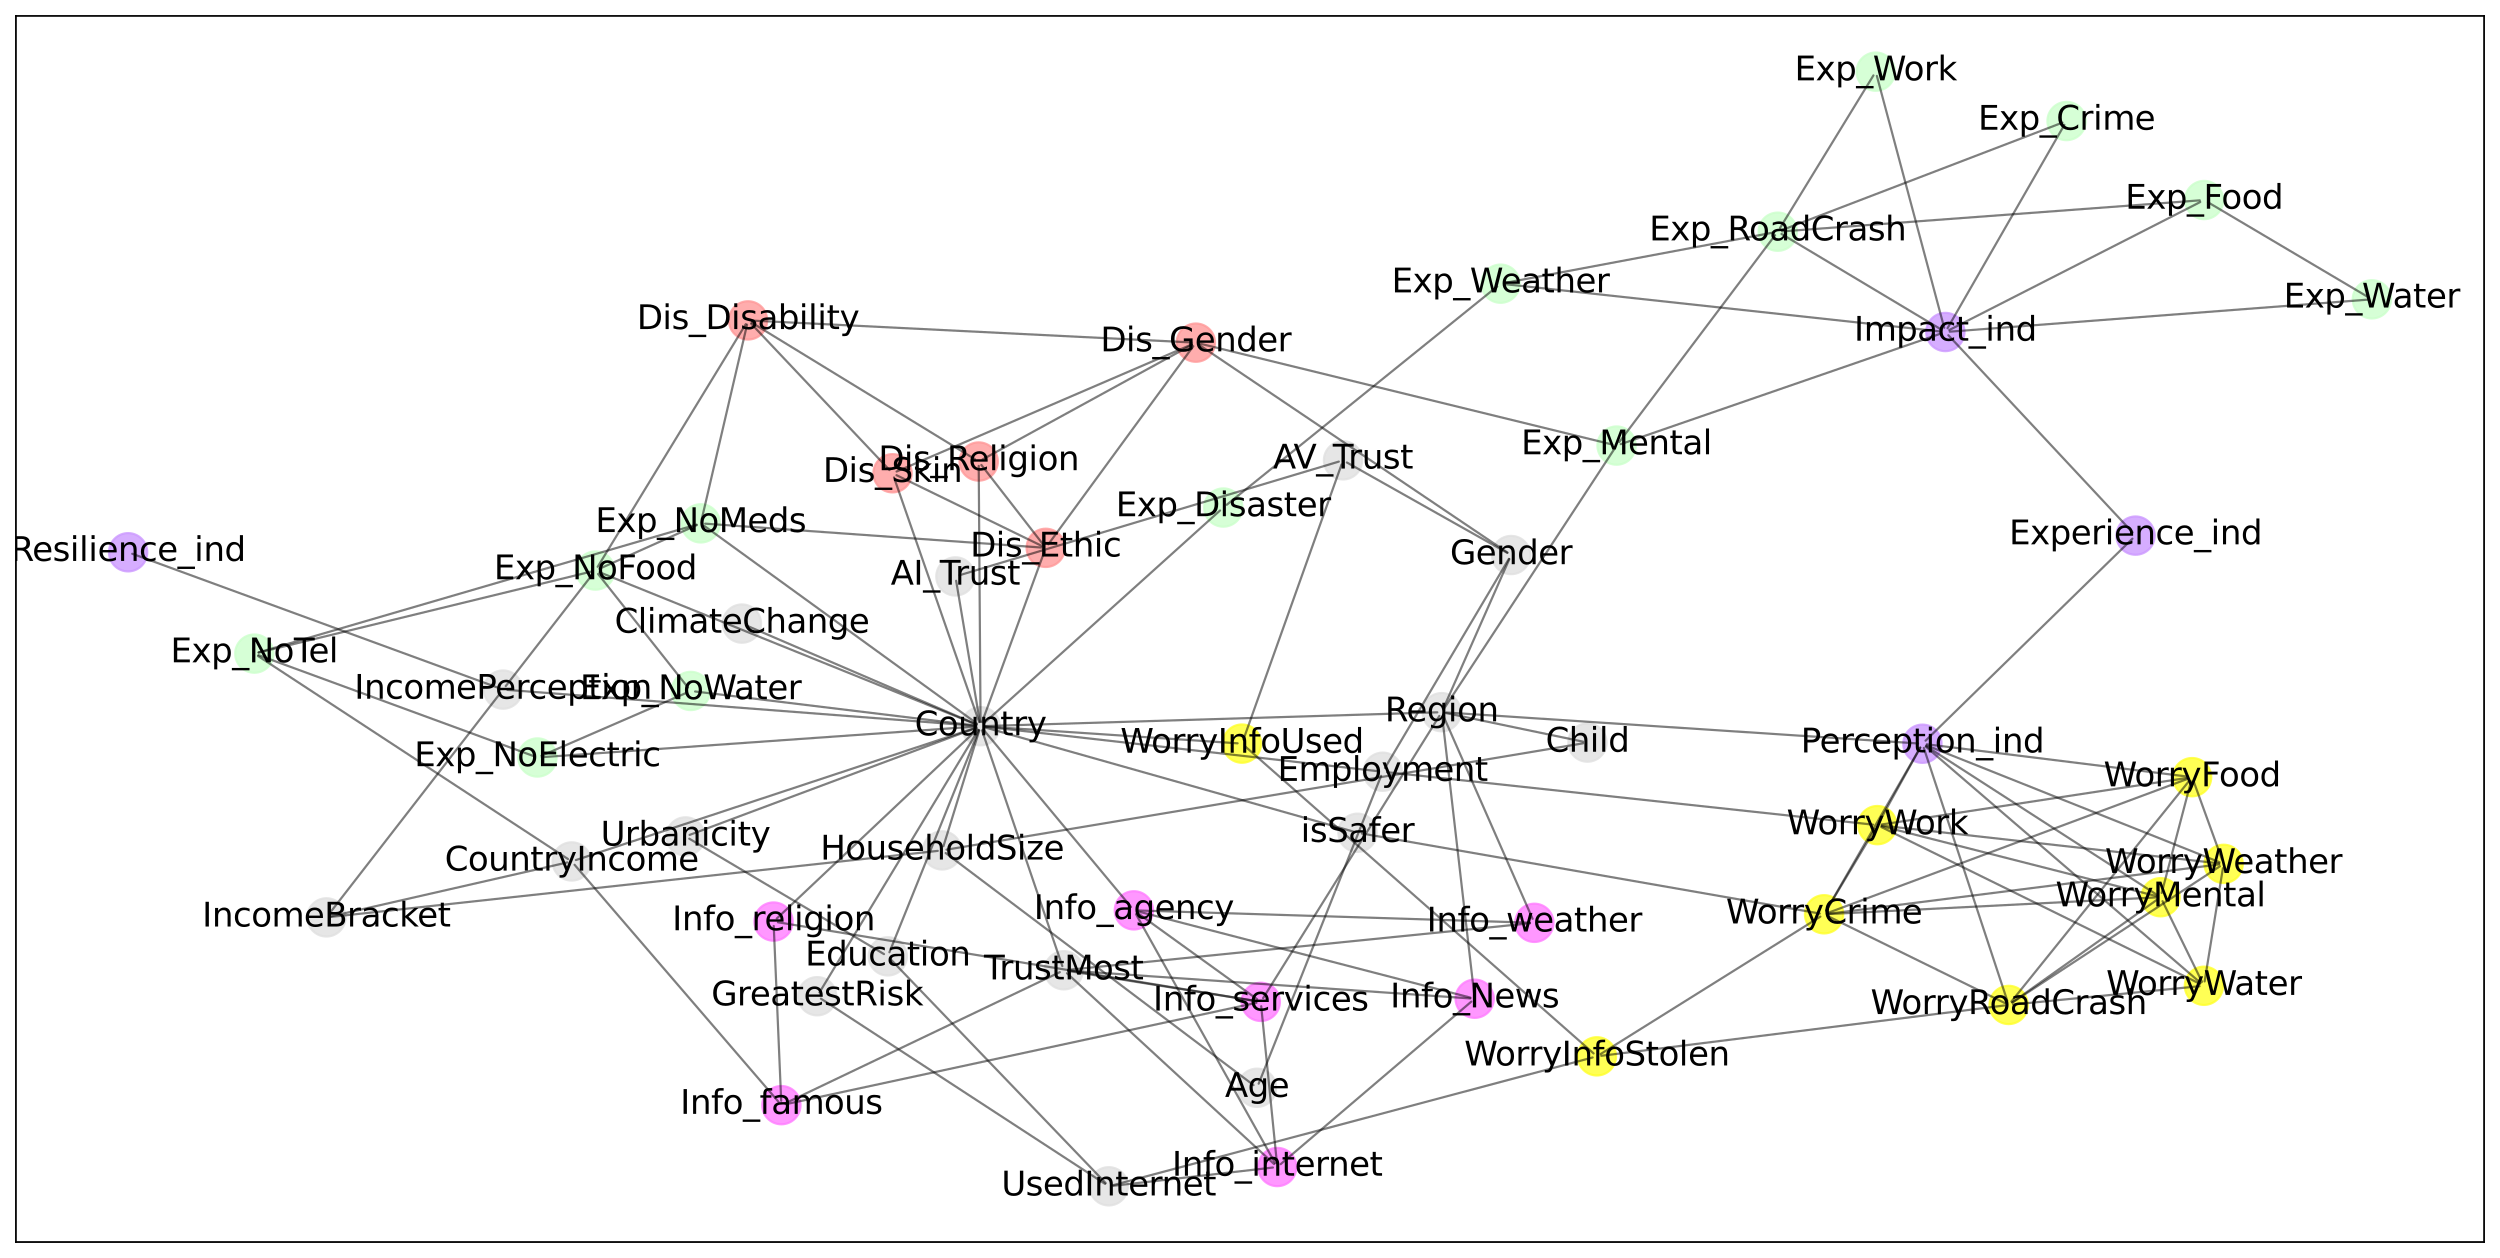<?xml version="1.0" encoding="utf-8" standalone="no"?>
<!DOCTYPE svg PUBLIC "-//W3C//DTD SVG 1.1//EN"
  "http://www.w3.org/Graphics/SVG/1.1/DTD/svg11.dtd">
<svg xmlns:xlink="http://www.w3.org/1999/xlink" width="1130.4pt" height="568.8pt" viewBox="0 0 1130.4 568.8" xmlns="http://www.w3.org/2000/svg" version="1.1">
 <defs>
  <style type="text/css">*{stroke-linejoin: round; stroke-linecap: butt}</style>
 </defs>
 <g id="figure_1">
  <g id="patch_1">
   <path d="M 0 568.8 
L 1130.4 568.8 
L 1130.4 0 
L 0 0 
z
" style="fill: #ffffff"/>
  </g>
  <g id="axes_1">
   <g id="patch_2">
    <path d="M 7.2 561.6 
L 1123.2 561.6 
L 1123.2 7.2 
L 7.2 7.2 
z
" style="fill: #ffffff"/>
   </g>
   <g id="matplotlib.axis_1">
    <g id="xtick_1"/>
    <g id="xtick_2"/>
    <g id="xtick_3"/>
    <g id="xtick_4"/>
    <g id="xtick_5"/>
   </g>
   <g id="matplotlib.axis_2">
    <g id="ytick_1"/>
    <g id="ytick_2"/>
    <g id="ytick_3"/>
    <g id="ytick_4"/>
    <g id="ytick_5"/>
   </g>
   <g id="PathCollection_1">
    <defs>
     <path id="C0_0_04dad07214" d="M 0 8.66 
C 2.297 8.66 4.5 7.748 6.124 6.124 
C 7.748 4.5 8.66 2.297 8.66 -0 
C 8.66 -2.297 7.748 -4.5 6.124 -6.124 
C 4.5 -7.748 2.297 -8.66 0 -8.66 
C -2.297 -8.66 -4.5 -7.748 -6.124 -6.124 
C -7.748 -4.5 -8.66 -2.297 -8.66 0 
C -8.66 2.297 -7.748 4.5 -6.124 6.124 
C -4.5 7.748 -2.297 8.66 0 8.66 
z
"/>
    </defs>
    <g clip-path="url(#pea887b4c1e)">
     <use xlink:href="#C0_0_04dad07214" x="443.38" y="328.36" style="fill: #e0e0e0; fill-opacity: 0.8; stroke: #e0e0e0; stroke-opacity: 0.8"/>
    </g>
    <g clip-path="url(#pea887b4c1e)">
     <use xlink:href="#C0_0_04dad07214" x="258.492" y="389.511" style="fill: #e0e0e0; fill-opacity: 0.8; stroke: #e0e0e0; stroke-opacity: 0.8"/>
    </g>
    <g clip-path="url(#pea887b4c1e)">
     <use xlink:href="#C0_0_04dad07214" x="369.499" y="450.458" style="fill: #e0e0e0; fill-opacity: 0.8; stroke: #e0e0e0; stroke-opacity: 0.8"/>
    </g>
    <g clip-path="url(#pea887b4c1e)">
     <use xlink:href="#C0_0_04dad07214" x="480.99" y="438.719" style="fill: #e0e0e0; fill-opacity: 0.8; stroke: #e0e0e0; stroke-opacity: 0.8"/>
    </g>
    <g clip-path="url(#pea887b4c1e)">
     <use xlink:href="#C0_0_04dad07214" x="561.571" y="336.23" style="fill: #ffff2b; fill-opacity: 0.8; stroke: #ffff2b; stroke-opacity: 0.8"/>
    </g>
    <g clip-path="url(#pea887b4c1e)">
     <use xlink:href="#C0_0_04dad07214" x="401.42" y="432.422" style="fill: #e0e0e0; fill-opacity: 0.8; stroke: #e0e0e0; stroke-opacity: 0.8"/>
    </g>
    <g clip-path="url(#pea887b4c1e)">
     <use xlink:href="#C0_0_04dad07214" x="625.214" y="348.95" style="fill: #e0e0e0; fill-opacity: 0.8; stroke: #e0e0e0; stroke-opacity: 0.8"/>
    </g>
    <g clip-path="url(#pea887b4c1e)">
     <use xlink:href="#C0_0_04dad07214" x="227.45" y="311.802" style="fill: #e0e0e0; fill-opacity: 0.8; stroke: #e0e0e0; stroke-opacity: 0.8"/>
    </g>
    <g clip-path="url(#pea887b4c1e)">
     <use xlink:href="#C0_0_04dad07214" x="243.004" y="342.505" style="fill: #ccffcc; fill-opacity: 0.8; stroke: #ccffcc; stroke-opacity: 0.8"/>
    </g>
    <g clip-path="url(#pea887b4c1e)">
     <use xlink:href="#C0_0_04dad07214" x="426.003" y="384.515" style="fill: #e0e0e0; fill-opacity: 0.8; stroke: #e0e0e0; stroke-opacity: 0.8"/>
    </g>
    <g clip-path="url(#pea887b4c1e)">
     <use xlink:href="#C0_0_04dad07214" x="312.315" y="312.423" style="fill: #ccffcc; fill-opacity: 0.8; stroke: #ccffcc; stroke-opacity: 0.8"/>
    </g>
    <g clip-path="url(#pea887b4c1e)">
     <use xlink:href="#C0_0_04dad07214" x="349.771" y="416.693" style="fill: #ff7dff; fill-opacity: 0.8; stroke: #ff7dff; stroke-opacity: 0.8"/>
    </g>
    <g clip-path="url(#pea887b4c1e)">
     <use xlink:href="#C0_0_04dad07214" x="316.862" y="236.639" style="fill: #ccffcc; fill-opacity: 0.8; stroke: #ccffcc; stroke-opacity: 0.8"/>
    </g>
    <g clip-path="url(#pea887b4c1e)">
     <use xlink:href="#C0_0_04dad07214" x="335.47" y="281.963" style="fill: #e0e0e0; fill-opacity: 0.8; stroke: #e0e0e0; stroke-opacity: 0.8"/>
    </g>
    <g clip-path="url(#pea887b4c1e)">
     <use xlink:href="#C0_0_04dad07214" x="309.942" y="378.204" style="fill: #e0e0e0; fill-opacity: 0.8; stroke: #e0e0e0; stroke-opacity: 0.8"/>
    </g>
    <g clip-path="url(#pea887b4c1e)">
     <use xlink:href="#C0_0_04dad07214" x="613.812" y="376.547" style="fill: #e0e0e0; fill-opacity: 0.8; stroke: #e0e0e0; stroke-opacity: 0.8"/>
    </g>
    <g clip-path="url(#pea887b4c1e)">
     <use xlink:href="#C0_0_04dad07214" x="512.691" y="411.624" style="fill: #ff7dff; fill-opacity: 0.8; stroke: #ff7dff; stroke-opacity: 0.8"/>
    </g>
    <g clip-path="url(#pea887b4c1e)">
     <use xlink:href="#C0_0_04dad07214" x="432" y="260.641" style="fill: #e0e0e0; fill-opacity: 0.8; stroke: #e0e0e0; stroke-opacity: 0.8"/>
    </g>
    <g clip-path="url(#pea887b4c1e)">
     <use xlink:href="#C0_0_04dad07214" x="269.213" y="257.985" style="fill: #ccffcc; fill-opacity: 0.8; stroke: #ccffcc; stroke-opacity: 0.8"/>
    </g>
    <g clip-path="url(#pea887b4c1e)">
     <use xlink:href="#C0_0_04dad07214" x="553.135" y="229.487" style="fill: #ccffcc; fill-opacity: 0.8; stroke: #ccffcc; stroke-opacity: 0.8"/>
    </g>
    <g clip-path="url(#pea887b4c1e)">
     <use xlink:href="#C0_0_04dad07214" x="442.523" y="208.677" style="fill: #ff9999; fill-opacity: 0.8; stroke: #ff9999; stroke-opacity: 0.8"/>
    </g>
    <g clip-path="url(#pea887b4c1e)">
     <use xlink:href="#C0_0_04dad07214" x="403.573" y="213.989" style="fill: #ff9999; fill-opacity: 0.8; stroke: #ff9999; stroke-opacity: 0.8"/>
    </g>
    <g clip-path="url(#pea887b4c1e)">
     <use xlink:href="#C0_0_04dad07214" x="472.84" y="247.714" style="fill: #ff9999; fill-opacity: 0.8; stroke: #ff9999; stroke-opacity: 0.8"/>
    </g>
    <g clip-path="url(#pea887b4c1e)">
     <use xlink:href="#C0_0_04dad07214" x="651.884" y="322.024" style="fill: #e0e0e0; fill-opacity: 0.8; stroke: #e0e0e0; stroke-opacity: 0.8"/>
    </g>
    <g clip-path="url(#pea887b4c1e)">
     <use xlink:href="#C0_0_04dad07214" x="693.778" y="417.266" style="fill: #ff7dff; fill-opacity: 0.8; stroke: #ff7dff; stroke-opacity: 0.8"/>
    </g>
    <g clip-path="url(#pea887b4c1e)">
     <use xlink:href="#C0_0_04dad07214" x="717.79" y="335.767" style="fill: #e0e0e0; fill-opacity: 0.8; stroke: #e0e0e0; stroke-opacity: 0.8"/>
    </g>
    <g clip-path="url(#pea887b4c1e)">
     <use xlink:href="#C0_0_04dad07214" x="666.8" y="451.588" style="fill: #ff7dff; fill-opacity: 0.8; stroke: #ff7dff; stroke-opacity: 0.8"/>
    </g>
    <g clip-path="url(#pea887b4c1e)">
     <use xlink:href="#C0_0_04dad07214" x="570.073" y="452.999" style="fill: #ff7dff; fill-opacity: 0.8; stroke: #ff7dff; stroke-opacity: 0.8"/>
    </g>
    <g clip-path="url(#pea887b4c1e)">
     <use xlink:href="#C0_0_04dad07214" x="683.277" y="250.967" style="fill: #e0e0e0; fill-opacity: 0.8; stroke: #e0e0e0; stroke-opacity: 0.8"/>
    </g>
    <g clip-path="url(#pea887b4c1e)">
     <use xlink:href="#C0_0_04dad07214" x="147.594" y="414.804" style="fill: #e0e0e0; fill-opacity: 0.8; stroke: #e0e0e0; stroke-opacity: 0.8"/>
    </g>
    <g clip-path="url(#pea887b4c1e)">
     <use xlink:href="#C0_0_04dad07214" x="115.004" y="295.536" style="fill: #ccffcc; fill-opacity: 0.8; stroke: #ccffcc; stroke-opacity: 0.8"/>
    </g>
    <g clip-path="url(#pea887b4c1e)">
     <use xlink:href="#C0_0_04dad07214" x="353.308" y="499.707" style="fill: #ff7dff; fill-opacity: 0.8; stroke: #ff7dff; stroke-opacity: 0.8"/>
    </g>
    <g clip-path="url(#pea887b4c1e)">
     <use xlink:href="#C0_0_04dad07214" x="607.265" y="208.141" style="fill: #e0e0e0; fill-opacity: 0.8; stroke: #e0e0e0; stroke-opacity: 0.8"/>
    </g>
    <g clip-path="url(#pea887b4c1e)">
     <use xlink:href="#C0_0_04dad07214" x="540.723" y="154.934" style="fill: #ff9999; fill-opacity: 0.8; stroke: #ff9999; stroke-opacity: 0.8"/>
    </g>
    <g clip-path="url(#pea887b4c1e)">
     <use xlink:href="#C0_0_04dad07214" x="57.927" y="249.712" style="fill: #cc99ff; fill-opacity: 0.8; stroke: #cc99ff; stroke-opacity: 0.8"/>
    </g>
    <g clip-path="url(#pea887b4c1e)">
     <use xlink:href="#C0_0_04dad07214" x="848.876" y="373.087" style="fill: #ffff2b; fill-opacity: 0.8; stroke: #ffff2b; stroke-opacity: 0.8"/>
    </g>
    <g clip-path="url(#pea887b4c1e)">
     <use xlink:href="#C0_0_04dad07214" x="568.381" y="491.846" style="fill: #e0e0e0; fill-opacity: 0.8; stroke: #e0e0e0; stroke-opacity: 0.8"/>
    </g>
    <g clip-path="url(#pea887b4c1e)">
     <use xlink:href="#C0_0_04dad07214" x="501.333" y="536.4" style="fill: #e0e0e0; fill-opacity: 0.8; stroke: #e0e0e0; stroke-opacity: 0.8"/>
    </g>
    <g clip-path="url(#pea887b4c1e)">
     <use xlink:href="#C0_0_04dad07214" x="991.189" y="351.399" style="fill: #ffff2b; fill-opacity: 0.8; stroke: #ffff2b; stroke-opacity: 0.8"/>
    </g>
    <g clip-path="url(#pea887b4c1e)">
     <use xlink:href="#C0_0_04dad07214" x="908.235" y="454.394" style="fill: #ffff2b; fill-opacity: 0.8; stroke: #ffff2b; stroke-opacity: 0.8"/>
    </g>
    <g clip-path="url(#pea887b4c1e)">
     <use xlink:href="#C0_0_04dad07214" x="1005.425" y="390.607" style="fill: #ffff2b; fill-opacity: 0.8; stroke: #ffff2b; stroke-opacity: 0.8"/>
    </g>
    <g clip-path="url(#pea887b4c1e)">
     <use xlink:href="#C0_0_04dad07214" x="824.777" y="413.403" style="fill: #ffff2b; fill-opacity: 0.8; stroke: #ffff2b; stroke-opacity: 0.8"/>
    </g>
    <g clip-path="url(#pea887b4c1e)">
     <use xlink:href="#C0_0_04dad07214" x="976.931" y="405.679" style="fill: #ffff2b; fill-opacity: 0.8; stroke: #ffff2b; stroke-opacity: 0.8"/>
    </g>
    <g clip-path="url(#pea887b4c1e)">
     <use xlink:href="#C0_0_04dad07214" x="722.051" y="477.633" style="fill: #ffff2b; fill-opacity: 0.8; stroke: #ffff2b; stroke-opacity: 0.8"/>
    </g>
    <g clip-path="url(#pea887b4c1e)">
     <use xlink:href="#C0_0_04dad07214" x="996.527" y="445.732" style="fill: #ffff2b; fill-opacity: 0.8; stroke: #ffff2b; stroke-opacity: 0.8"/>
    </g>
    <g clip-path="url(#pea887b4c1e)">
     <use xlink:href="#C0_0_04dad07214" x="996.637" y="90.444" style="fill: #ccffcc; fill-opacity: 0.8; stroke: #ccffcc; stroke-opacity: 0.8"/>
    </g>
    <g clip-path="url(#pea887b4c1e)">
     <use xlink:href="#C0_0_04dad07214" x="1072.473" y="135.342" style="fill: #ccffcc; fill-opacity: 0.8; stroke: #ccffcc; stroke-opacity: 0.8"/>
    </g>
    <g clip-path="url(#pea887b4c1e)">
     <use xlink:href="#C0_0_04dad07214" x="678.51" y="128.275" style="fill: #ccffcc; fill-opacity: 0.8; stroke: #ccffcc; stroke-opacity: 0.8"/>
    </g>
    <g clip-path="url(#pea887b4c1e)">
     <use xlink:href="#C0_0_04dad07214" x="803.819" y="104.772" style="fill: #ccffcc; fill-opacity: 0.8; stroke: #ccffcc; stroke-opacity: 0.8"/>
    </g>
    <g clip-path="url(#pea887b4c1e)">
     <use xlink:href="#C0_0_04dad07214" x="730.949" y="201.476" style="fill: #ccffcc; fill-opacity: 0.8; stroke: #ccffcc; stroke-opacity: 0.8"/>
    </g>
    <g clip-path="url(#pea887b4c1e)">
     <use xlink:href="#C0_0_04dad07214" x="934.422" y="54.721" style="fill: #ccffcc; fill-opacity: 0.8; stroke: #ccffcc; stroke-opacity: 0.8"/>
    </g>
    <g clip-path="url(#pea887b4c1e)">
     <use xlink:href="#C0_0_04dad07214" x="848.129" y="32.4" style="fill: #ccffcc; fill-opacity: 0.8; stroke: #ccffcc; stroke-opacity: 0.8"/>
    </g>
    <g clip-path="url(#pea887b4c1e)">
     <use xlink:href="#C0_0_04dad07214" x="879.61" y="150.121" style="fill: #cc99ff; fill-opacity: 0.8; stroke: #cc99ff; stroke-opacity: 0.8"/>
    </g>
    <g clip-path="url(#pea887b4c1e)">
     <use xlink:href="#C0_0_04dad07214" x="577.542" y="527.679" style="fill: #ff7dff; fill-opacity: 0.8; stroke: #ff7dff; stroke-opacity: 0.8"/>
    </g>
    <g clip-path="url(#pea887b4c1e)">
     <use xlink:href="#C0_0_04dad07214" x="338.238" y="144.87" style="fill: #ff9999; fill-opacity: 0.8; stroke: #ff9999; stroke-opacity: 0.8"/>
    </g>
    <g clip-path="url(#pea887b4c1e)">
     <use xlink:href="#C0_0_04dad07214" x="869.241" y="336.291" style="fill: #cc99ff; fill-opacity: 0.8; stroke: #cc99ff; stroke-opacity: 0.8"/>
    </g>
    <g clip-path="url(#pea887b4c1e)">
     <use xlink:href="#C0_0_04dad07214" x="965.617" y="242.183" style="fill: #cc99ff; fill-opacity: 0.8; stroke: #cc99ff; stroke-opacity: 0.8"/>
    </g>
   </g>
   <g id="patch_3">
    <path d="M 7.2 561.6 
L 7.2 7.2 
" style="fill: none; stroke: #000000; stroke-width: 0.8; stroke-linejoin: miter; stroke-linecap: square"/>
   </g>
   <g id="patch_4">
    <path d="M 1123.2 561.6 
L 1123.2 7.2 
" style="fill: none; stroke: #000000; stroke-width: 0.8; stroke-linejoin: miter; stroke-linecap: square"/>
   </g>
   <g id="patch_5">
    <path d="M 7.2 561.6 
L 1123.2 561.6 
" style="fill: none; stroke: #000000; stroke-width: 0.8; stroke-linejoin: miter; stroke-linecap: square"/>
   </g>
   <g id="patch_6">
    <path d="M 7.2 7.2 
L 1123.2 7.2 
" style="fill: none; stroke: #000000; stroke-width: 0.8; stroke-linejoin: miter; stroke-linecap: square"/>
   </g>
   <g id="patch_7">
    <path d="M 441.481 328.988 
Q 350.937 358.935 260.393 388.882 
" style="fill: none; opacity: 0.5; stroke: #000000; stroke-linecap: round"/>
   </g>
   <g id="patch_8">
    <path d="M 442.345 330.07 
Q 406.439 389.41 370.533 448.75 
" style="fill: none; opacity: 0.5; stroke: #000000; stroke-linecap: round"/>
   </g>
   <g id="patch_9">
    <path d="M 444.026 330.256 
Q 462.186 383.542 480.346 436.829 
" style="fill: none; opacity: 0.5; stroke: #000000; stroke-linecap: round"/>
   </g>
   <g id="patch_10">
    <path d="M 445.374 328.492 
Q 502.474 332.295 559.574 336.097 
" style="fill: none; opacity: 0.5; stroke: #000000; stroke-linecap: round"/>
   </g>
   <g id="patch_11">
    <path d="M 442.631 330.217 
Q 422.399 380.392 402.168 430.567 
" style="fill: none; opacity: 0.5; stroke: #000000; stroke-linecap: round"/>
   </g>
   <g id="patch_12">
    <path d="M 445.369 328.585 
Q 534.297 338.655 623.224 348.725 
" style="fill: none; opacity: 0.5; stroke: #000000; stroke-linecap: round"/>
   </g>
   <g id="patch_13">
    <path d="M 441.386 328.207 
Q 335.416 320.081 229.445 311.955 
" style="fill: none; opacity: 0.5; stroke: #000000; stroke-linecap: round"/>
   </g>
   <g id="patch_14">
    <path d="M 441.383 328.501 
Q 343.191 335.432 244.999 342.364 
" style="fill: none; opacity: 0.5; stroke: #000000; stroke-linecap: round"/>
   </g>
   <g id="patch_15">
    <path d="M 442.789 330.269 
Q 434.691 356.437 426.594 382.605 
" style="fill: none; opacity: 0.5; stroke: #000000; stroke-linecap: round"/>
   </g>
   <g id="patch_16">
    <path d="M 441.392 328.118 
Q 377.848 320.391 314.304 312.665 
" style="fill: none; opacity: 0.5; stroke: #000000; stroke-linecap: round"/>
   </g>
   <g id="patch_17">
    <path d="M 441.926 329.732 
Q 396.576 372.526 351.225 415.321 
" style="fill: none; opacity: 0.5; stroke: #000000; stroke-linecap: round"/>
   </g>
   <g id="patch_18">
    <path d="M 441.762 327.187 
Q 380.122 282.5 318.482 237.813 
" style="fill: none; opacity: 0.5; stroke: #000000; stroke-linecap: round"/>
   </g>
   <g id="patch_19">
    <path d="M 441.545 327.571 
Q 389.425 305.162 337.305 282.752 
" style="fill: none; opacity: 0.5; stroke: #000000; stroke-linecap: round"/>
   </g>
   <g id="patch_20">
    <path d="M 441.502 329.061 
Q 376.66 353.282 311.817 377.504 
" style="fill: none; opacity: 0.5; stroke: #000000; stroke-linecap: round"/>
   </g>
   <g id="patch_21">
    <path d="M 445.307 328.904 
Q 528.597 352.453 611.886 376.002 
" style="fill: none; opacity: 0.5; stroke: #000000; stroke-linecap: round"/>
   </g>
   <g id="patch_22">
    <path d="M 444.659 329.897 
Q 478.035 369.991 511.41 410.086 
" style="fill: none; opacity: 0.5; stroke: #000000; stroke-linecap: round"/>
   </g>
   <g id="patch_23">
    <path d="M 443.048 326.388 
Q 437.69 294.5 432.331 262.612 
" style="fill: none; opacity: 0.5; stroke: #000000; stroke-linecap: round"/>
   </g>
   <g id="patch_24">
    <path d="M 441.527 327.611 
Q 356.297 293.173 271.066 258.734 
" style="fill: none; opacity: 0.5; stroke: #000000; stroke-linecap: round"/>
   </g>
   <g id="patch_25">
    <path d="M 444.863 327.023 
Q 498.257 278.923 551.651 230.824 
" style="fill: none; opacity: 0.5; stroke: #000000; stroke-linecap: round"/>
   </g>
   <g id="patch_26">
    <path d="M 443.365 326.362 
Q 442.951 268.52 442.537 210.677 
" style="fill: none; opacity: 0.5; stroke: #000000; stroke-linecap: round"/>
   </g>
   <g id="patch_27">
    <path d="M 442.722 326.471 
Q 423.477 271.176 404.231 215.881 
" style="fill: none; opacity: 0.5; stroke: #000000; stroke-linecap: round"/>
   </g>
   <g id="patch_28">
    <path d="M 444.066 326.482 
Q 458.11 288.037 472.154 249.592 
" style="fill: none; opacity: 0.5; stroke: #000000; stroke-linecap: round"/>
   </g>
   <g id="patch_29">
    <path d="M 256.539 389.956 
Q 203.043 402.158 149.546 414.359 
" style="fill: none; opacity: 0.5; stroke: #000000; stroke-linecap: round"/>
   </g>
   <g id="patch_30">
    <path d="M 256.817 388.414 
Q 186.747 342.523 116.677 296.632 
" style="fill: none; opacity: 0.5; stroke: #000000; stroke-linecap: round"/>
   </g>
   <g id="patch_31">
    <path d="M 259.797 391.027 
Q 305.901 444.609 352.004 498.191 
" style="fill: none; opacity: 0.5; stroke: #000000; stroke-linecap: round"/>
   </g>
   <g id="patch_32">
    <path d="M 371.177 451.552 
Q 435.419 493.431 499.661 535.31 
" style="fill: none; opacity: 0.5; stroke: #000000; stroke-linecap: round"/>
   </g>
   <g id="patch_33">
    <path d="M 482.966 439.036 
Q 525.532 445.859 568.098 452.682 
" style="fill: none; opacity: 0.5; stroke: #000000; stroke-linecap: round"/>
   </g>
   <g id="patch_34">
    <path d="M 482.98 438.518 
Q 587.384 427.992 691.787 417.466 
" style="fill: none; opacity: 0.5; stroke: #000000; stroke-linecap: round"/>
   </g>
   <g id="patch_35">
    <path d="M 482.983 438.857 
Q 573.895 445.153 664.806 451.45 
" style="fill: none; opacity: 0.5; stroke: #000000; stroke-linecap: round"/>
   </g>
   <g id="patch_36">
    <path d="M 482.46 440.074 
Q 529.266 483.199 576.071 526.323 
" style="fill: none; opacity: 0.5; stroke: #000000; stroke-linecap: round"/>
   </g>
   <g id="patch_37">
    <path d="M 479.186 439.581 
Q 417.148 469.214 355.11 498.846 
" style="fill: none; opacity: 0.5; stroke: #000000; stroke-linecap: round"/>
   </g>
   <g id="patch_38">
    <path d="M 563.072 337.553 
Q 641.811 406.932 720.55 476.31 
" style="fill: none; opacity: 0.5; stroke: #000000; stroke-linecap: round"/>
   </g>
   <g id="patch_39">
    <path d="M 562.242 334.35 
Q 584.418 272.187 606.594 210.024 
" style="fill: none; opacity: 0.5; stroke: #000000; stroke-linecap: round"/>
   </g>
   <g id="patch_40">
    <path d="M 399.697 431.402 
Q 355.681 405.313 311.665 379.225 
" style="fill: none; opacity: 0.5; stroke: #000000; stroke-linecap: round"/>
   </g>
   <g id="patch_41">
    <path d="M 627.204 349.165 
Q 737.047 361.019 846.891 372.872 
" style="fill: none; opacity: 0.5; stroke: #000000; stroke-linecap: round"/>
   </g>
   <g id="patch_42">
    <path d="M 624.473 350.812 
Q 596.796 420.402 569.119 489.991 
" style="fill: none; opacity: 0.5; stroke: #000000; stroke-linecap: round"/>
   </g>
   <g id="patch_43">
    <path d="M 626.233 347.231 
Q 654.246 299.958 682.258 252.686 
" style="fill: none; opacity: 0.5; stroke: #000000; stroke-linecap: round"/>
   </g>
   <g id="patch_44">
    <path d="M 225.57 311.113 
Q 142.689 280.757 59.807 250.401 
" style="fill: none; opacity: 0.5; stroke: #000000; stroke-linecap: round"/>
   </g>
   <g id="patch_45">
    <path d="M 226.224 313.383 
Q 187.522 363.303 148.821 413.223 
" style="fill: none; opacity: 0.5; stroke: #000000; stroke-linecap: round"/>
   </g>
   <g id="patch_46">
    <path d="M 241.125 341.816 
Q 179.002 319.02 116.878 296.224 
" style="fill: none; opacity: 0.5; stroke: #000000; stroke-linecap: round"/>
   </g>
   <g id="patch_47">
    <path d="M 427.975 384.186 
Q 571.894 360.142 715.813 336.098 
" style="fill: none; opacity: 0.5; stroke: #000000; stroke-linecap: round"/>
   </g>
   <g id="patch_48">
    <path d="M 424.01 384.732 
Q 286.796 399.66 149.581 414.588 
" style="fill: none; opacity: 0.5; stroke: #000000; stroke-linecap: round"/>
   </g>
   <g id="patch_49">
    <path d="M 427.599 385.719 
Q 497.192 438.181 566.785 490.643 
" style="fill: none; opacity: 0.5; stroke: #000000; stroke-linecap: round"/>
   </g>
   <g id="patch_50">
    <path d="M 310.483 313.218 
Q 277.66 327.464 244.837 341.71 
" style="fill: none; opacity: 0.5; stroke: #000000; stroke-linecap: round"/>
   </g>
   <g id="patch_51">
    <path d="M 315.039 237.456 
Q 293.039 247.311 271.039 257.167 
" style="fill: none; opacity: 0.5; stroke: #000000; stroke-linecap: round"/>
   </g>
   <g id="patch_52">
    <path d="M 314.944 237.199 
Q 215.933 266.088 116.923 294.976 
" style="fill: none; opacity: 0.5; stroke: #000000; stroke-linecap: round"/>
   </g>
   <g id="patch_53">
    <path d="M 317.316 234.693 
Q 327.55 190.756 337.784 146.819 
" style="fill: none; opacity: 0.5; stroke: #000000; stroke-linecap: round"/>
   </g>
   <g id="patch_54">
    <path d="M 514.312 412.794 
Q 541.381 432.311 568.449 451.828 
" style="fill: none; opacity: 0.5; stroke: #000000; stroke-linecap: round"/>
   </g>
   <g id="patch_55">
    <path d="M 513.666 413.371 
Q 545.116 469.651 576.565 525.931 
" style="fill: none; opacity: 0.5; stroke: #000000; stroke-linecap: round"/>
   </g>
   <g id="patch_56">
    <path d="M 514.624 412.126 
Q 589.744 431.606 664.864 451.086 
" style="fill: none; opacity: 0.5; stroke: #000000; stroke-linecap: round"/>
   </g>
   <g id="patch_57">
    <path d="M 433.917 260.067 
Q 519.633 234.391 605.348 208.715 
" style="fill: none; opacity: 0.5; stroke: #000000; stroke-linecap: round"/>
   </g>
   <g id="patch_58">
    <path d="M 270.452 259.55 
Q 290.764 285.204 311.076 310.858 
" style="fill: none; opacity: 0.5; stroke: #000000; stroke-linecap: round"/>
   </g>
   <g id="patch_59">
    <path d="M 267.269 258.459 
Q 192.11 276.76 116.951 295.062 
" style="fill: none; opacity: 0.5; stroke: #000000; stroke-linecap: round"/>
   </g>
   <g id="patch_60">
    <path d="M 267.986 259.565 
Q 248.331 284.894 228.675 310.223 
" style="fill: none; opacity: 0.5; stroke: #000000; stroke-linecap: round"/>
   </g>
   <g id="patch_61">
    <path d="M 270.255 256.277 
Q 303.725 201.428 337.194 146.58 
" style="fill: none; opacity: 0.5; stroke: #000000; stroke-linecap: round"/>
   </g>
   <g id="patch_62">
    <path d="M 443.75 210.257 
Q 457.681 228.196 471.613 246.134 
" style="fill: none; opacity: 0.5; stroke: #000000; stroke-linecap: round"/>
   </g>
   <g id="patch_63">
    <path d="M 440.814 207.631 
Q 390.379 176.772 339.944 145.914 
" style="fill: none; opacity: 0.5; stroke: #000000; stroke-linecap: round"/>
   </g>
   <g id="patch_64">
    <path d="M 444.276 207.717 
Q 491.621 181.806 538.965 155.895 
" style="fill: none; opacity: 0.5; stroke: #000000; stroke-linecap: round"/>
   </g>
   <g id="patch_65">
    <path d="M 405.41 213.198 
Q 472.147 184.461 538.885 155.725 
" style="fill: none; opacity: 0.5; stroke: #000000; stroke-linecap: round"/>
   </g>
   <g id="patch_66">
    <path d="M 402.199 212.536 
Q 370.904 179.429 339.61 146.321 
" style="fill: none; opacity: 0.5; stroke: #000000; stroke-linecap: round"/>
   </g>
   <g id="patch_67">
    <path d="M 471.043 246.839 
Q 438.207 230.852 405.372 214.865 
" style="fill: none; opacity: 0.5; stroke: #000000; stroke-linecap: round"/>
   </g>
   <g id="patch_68">
    <path d="M 474.022 246.097 
Q 506.781 201.324 539.54 156.55 
" style="fill: none; opacity: 0.5; stroke: #000000; stroke-linecap: round"/>
   </g>
   <g id="patch_69">
    <path d="M 470.845 247.573 
Q 394.852 242.177 318.86 236.781 
" style="fill: none; opacity: 0.5; stroke: #000000; stroke-linecap: round"/>
   </g>
   <g id="patch_70">
    <path d="M 649.883 322.085 
Q 547.632 325.192 445.381 328.299 
" style="fill: none; opacity: 0.5; stroke: #000000; stroke-linecap: round"/>
   </g>
   <g id="patch_71">
    <path d="M 652.688 323.852 
Q 672.83 369.642 692.972 415.433 
" style="fill: none; opacity: 0.5; stroke: #000000; stroke-linecap: round"/>
   </g>
   <g id="patch_72">
    <path d="M 653.843 322.432 
Q 684.838 328.896 715.834 335.36 
" style="fill: none; opacity: 0.5; stroke: #000000; stroke-linecap: round"/>
   </g>
   <g id="patch_73">
    <path d="M 652.113 324.013 
Q 659.342 386.806 666.571 449.598 
" style="fill: none; opacity: 0.5; stroke: #000000; stroke-linecap: round"/>
   </g>
   <g id="patch_74">
    <path d="M 650.823 323.723 
Q 610.976 387.514 571.13 451.306 
" style="fill: none; opacity: 0.5; stroke: #000000; stroke-linecap: round"/>
   </g>
   <g id="patch_75">
    <path d="M 652.69 320.198 
Q 667.579 286.498 682.469 252.797 
" style="fill: none; opacity: 0.5; stroke: #000000; stroke-linecap: round"/>
   </g>
   <g id="patch_76">
    <path d="M 691.78 417.203 
Q 603.234 414.445 514.688 411.687 
" style="fill: none; opacity: 0.5; stroke: #000000; stroke-linecap: round"/>
   </g>
   <g id="patch_77">
    <path d="M 665.278 452.886 
Q 622.172 489.633 579.065 526.38 
" style="fill: none; opacity: 0.5; stroke: #000000; stroke-linecap: round"/>
   </g>
   <g id="patch_78">
    <path d="M 568.099 452.673 
Q 459.923 434.846 351.747 417.019 
" style="fill: none; opacity: 0.5; stroke: #000000; stroke-linecap: round"/>
   </g>
   <g id="patch_79">
    <path d="M 570.272 454.991 
Q 573.807 490.339 577.343 525.687 
" style="fill: none; opacity: 0.5; stroke: #000000; stroke-linecap: round"/>
   </g>
   <g id="patch_80">
    <path d="M 568.118 453.42 
Q 461.692 476.353 355.265 499.285 
" style="fill: none; opacity: 0.5; stroke: #000000; stroke-linecap: round"/>
   </g>
   <g id="patch_81">
    <path d="M 681.535 249.986 
Q 645.272 229.554 609.008 209.123 
" style="fill: none; opacity: 0.5; stroke: #000000; stroke-linecap: round"/>
   </g>
   <g id="patch_82">
    <path d="M 681.617 249.849 
Q 611.999 202.95 542.38 156.05 
" style="fill: none; opacity: 0.5; stroke: #000000; stroke-linecap: round"/>
   </g>
   <g id="patch_83">
    <path d="M 353.223 497.708 
Q 351.54 458.202 349.857 418.696 
" style="fill: none; opacity: 0.5; stroke: #000000; stroke-linecap: round"/>
   </g>
   <g id="patch_84">
    <path d="M 538.724 154.834 
Q 439.48 149.902 340.236 144.969 
" style="fill: none; opacity: 0.5; stroke: #000000; stroke-linecap: round"/>
   </g>
   <g id="patch_85">
    <path d="M 850.868 373.31 
Q 927.154 381.847 1003.439 390.385 
" style="fill: none; opacity: 0.5; stroke: #000000; stroke-linecap: round"/>
   </g>
   <g id="patch_86">
    <path d="M 847.851 374.802 
Q 836.827 393.244 825.803 411.686 
" style="fill: none; opacity: 0.5; stroke: #000000; stroke-linecap: round"/>
   </g>
   <g id="patch_87">
    <path d="M 850.672 373.97 
Q 922.703 409.41 994.733 444.85 
" style="fill: none; opacity: 0.5; stroke: #000000; stroke-linecap: round"/>
   </g>
   <g id="patch_88">
    <path d="M 850.852 372.786 
Q 920.033 362.243 989.215 351.7 
" style="fill: none; opacity: 0.5; stroke: #000000; stroke-linecap: round"/>
   </g>
   <g id="patch_89">
    <path d="M 850.811 373.579 
Q 912.903 389.383 974.995 405.186 
" style="fill: none; opacity: 0.5; stroke: #000000; stroke-linecap: round"/>
   </g>
   <g id="patch_90">
    <path d="M 503.319 536.173 
Q 539.436 532.04 575.553 527.906 
" style="fill: none; opacity: 0.5; stroke: #000000; stroke-linecap: round"/>
   </g>
   <g id="patch_91">
    <path d="M 499.946 534.956 
Q 451.376 484.411 402.806 433.865 
" style="fill: none; opacity: 0.5; stroke: #000000; stroke-linecap: round"/>
   </g>
   <g id="patch_92">
    <path d="M 989.936 352.955 
Q 949.713 402.896 909.49 452.837 
" style="fill: none; opacity: 0.5; stroke: #000000; stroke-linecap: round"/>
   </g>
   <g id="patch_93">
    <path d="M 991.871 353.278 
Q 998.306 371.002 1004.741 388.725 
" style="fill: none; opacity: 0.5; stroke: #000000; stroke-linecap: round"/>
   </g>
   <g id="patch_94">
    <path d="M 989.312 352.099 
Q 907.982 382.402 826.652 412.705 
" style="fill: none; opacity: 0.5; stroke: #000000; stroke-linecap: round"/>
   </g>
   <g id="patch_95">
    <path d="M 990.682 353.331 
Q 984.06 378.538 977.439 403.746 
" style="fill: none; opacity: 0.5; stroke: #000000; stroke-linecap: round"/>
   </g>
   <g id="patch_96">
    <path d="M 910.227 454.198 
Q 952.383 450.063 994.539 445.927 
" style="fill: none; opacity: 0.5; stroke: #000000; stroke-linecap: round"/>
   </g>
   <g id="patch_97">
    <path d="M 906.25 454.642 
Q 815.144 466.013 724.039 477.385 
" style="fill: none; opacity: 0.5; stroke: #000000; stroke-linecap: round"/>
   </g>
   <g id="patch_98">
    <path d="M 1005.106 392.582 
Q 1000.976 418.169 996.846 443.757 
" style="fill: none; opacity: 0.5; stroke: #000000; stroke-linecap: round"/>
   </g>
   <g id="patch_99">
    <path d="M 1003.755 391.703 
Q 956.83 422.5 909.906 453.297 
" style="fill: none; opacity: 0.5; stroke: #000000; stroke-linecap: round"/>
   </g>
   <g id="patch_100">
    <path d="M 1003.443 390.857 
Q 915.101 402.005 826.759 413.153 
" style="fill: none; opacity: 0.5; stroke: #000000; stroke-linecap: round"/>
   </g>
   <g id="patch_101">
    <path d="M 826.778 413.302 
Q 900.858 409.541 974.938 405.78 
" style="fill: none; opacity: 0.5; stroke: #000000; stroke-linecap: round"/>
   </g>
   <g id="patch_102">
    <path d="M 826.572 414.285 
Q 866.505 433.898 906.439 453.511 
" style="fill: none; opacity: 0.5; stroke: #000000; stroke-linecap: round"/>
   </g>
   <g id="patch_103">
    <path d="M 823.081 414.464 
Q 773.415 445.517 723.75 476.571 
" style="fill: none; opacity: 0.5; stroke: #000000; stroke-linecap: round"/>
   </g>
   <g id="patch_104">
    <path d="M 822.803 413.059 
Q 719.292 394.975 615.78 376.891 
" style="fill: none; opacity: 0.5; stroke: #000000; stroke-linecap: round"/>
   </g>
   <g id="patch_105">
    <path d="M 977.81 407.476 
Q 986.73 425.706 995.649 443.937 
" style="fill: none; opacity: 0.5; stroke: #000000; stroke-linecap: round"/>
   </g>
   <g id="patch_106">
    <path d="M 975.298 406.837 
Q 942.582 430.037 909.867 453.237 
" style="fill: none; opacity: 0.5; stroke: #000000; stroke-linecap: round"/>
   </g>
   <g id="patch_107">
    <path d="M 720.122 478.147 
Q 611.694 507.016 503.266 535.885 
" style="fill: none; opacity: 0.5; stroke: #000000; stroke-linecap: round"/>
   </g>
   <g id="patch_108">
    <path d="M 998.357 91.462 
Q 1034.554 112.893 1070.751 134.323 
" style="fill: none; opacity: 0.5; stroke: #000000; stroke-linecap: round"/>
   </g>
   <g id="patch_109">
    <path d="M 676.952 129.532 
Q 615.82 178.883 554.688 228.233 
" style="fill: none; opacity: 0.5; stroke: #000000; stroke-linecap: round"/>
   </g>
   <g id="patch_110">
    <path d="M 801.849 105.142 
Q 741.164 116.524 680.478 127.906 
" style="fill: none; opacity: 0.5; stroke: #000000; stroke-linecap: round"/>
   </g>
   <g id="patch_111">
    <path d="M 802.616 106.369 
Q 767.385 153.123 732.154 199.877 
" style="fill: none; opacity: 0.5; stroke: #000000; stroke-linecap: round"/>
   </g>
   <g id="patch_112">
    <path d="M 805.81 104.624 
Q 900.226 97.608 994.643 90.592 
" style="fill: none; opacity: 0.5; stroke: #000000; stroke-linecap: round"/>
   </g>
   <g id="patch_113">
    <path d="M 805.688 104.056 
Q 869.122 79.746 932.556 55.436 
" style="fill: none; opacity: 0.5; stroke: #000000; stroke-linecap: round"/>
   </g>
   <g id="patch_114">
    <path d="M 729.007 201.001 
Q 635.837 178.205 542.668 155.41 
" style="fill: none; opacity: 0.5; stroke: #000000; stroke-linecap: round"/>
   </g>
   <g id="patch_115">
    <path d="M 729.851 203.15 
Q 691.416 261.751 652.981 320.352 
" style="fill: none; opacity: 0.5; stroke: #000000; stroke-linecap: round"/>
   </g>
   <g id="patch_116">
    <path d="M 848.645 34.329 
Q 863.869 91.259 879.093 148.188 
" style="fill: none; opacity: 0.5; stroke: #000000; stroke-linecap: round"/>
   </g>
   <g id="patch_117">
    <path d="M 847.084 34.107 
Q 825.974 68.587 804.863 103.067 
" style="fill: none; opacity: 0.5; stroke: #000000; stroke-linecap: round"/>
   </g>
   <g id="patch_118">
    <path d="M 880.978 151.585 
Q 922.614 196.152 964.251 240.72 
" style="fill: none; opacity: 0.5; stroke: #000000; stroke-linecap: round"/>
   </g>
   <g id="patch_119">
    <path d="M 877.892 149.093 
Q 841.713 127.446 805.534 105.799 
" style="fill: none; opacity: 0.5; stroke: #000000; stroke-linecap: round"/>
   </g>
   <g id="patch_120">
    <path d="M 877.625 149.905 
Q 779.062 139.198 680.5 128.491 
" style="fill: none; opacity: 0.5; stroke: #000000; stroke-linecap: round"/>
   </g>
   <g id="patch_121">
    <path d="M 877.718 150.775 
Q 805.281 175.798 732.843 200.822 
" style="fill: none; opacity: 0.5; stroke: #000000; stroke-linecap: round"/>
   </g>
   <g id="patch_122">
    <path d="M 880.606 148.389 
Q 907.015 102.422 933.425 56.456 
" style="fill: none; opacity: 0.5; stroke: #000000; stroke-linecap: round"/>
   </g>
   <g id="patch_123">
    <path d="M 881.392 149.212 
Q 938.123 120.283 994.854 91.353 
" style="fill: none; opacity: 0.5; stroke: #000000; stroke-linecap: round"/>
   </g>
   <g id="patch_124">
    <path d="M 881.603 149.968 
Q 976.04 142.732 1070.478 135.495 
" style="fill: none; opacity: 0.5; stroke: #000000; stroke-linecap: round"/>
   </g>
   <g id="patch_125">
    <path d="M 868.241 338.026 
Q 847.008 374.848 825.775 411.671 
" style="fill: none; opacity: 0.5; stroke: #000000; stroke-linecap: round"/>
   </g>
   <g id="patch_126">
    <path d="M 871.099 337.032 
Q 937.333 363.449 1003.568 389.867 
" style="fill: none; opacity: 0.5; stroke: #000000; stroke-linecap: round"/>
   </g>
   <g id="patch_127">
    <path d="M 869.868 338.191 
Q 888.739 395.344 907.609 452.496 
" style="fill: none; opacity: 0.5; stroke: #000000; stroke-linecap: round"/>
   </g>
   <g id="patch_128">
    <path d="M 870.921 337.373 
Q 923.086 370.985 975.252 404.597 
" style="fill: none; opacity: 0.5; stroke: #000000; stroke-linecap: round"/>
   </g>
   <g id="patch_129">
    <path d="M 871.225 336.537 
Q 930.213 343.845 989.201 351.153 
" style="fill: none; opacity: 0.5; stroke: #000000; stroke-linecap: round"/>
   </g>
   <g id="patch_130">
    <path d="M 870.758 337.596 
Q 932.884 391.011 995.009 444.427 
" style="fill: none; opacity: 0.5; stroke: #000000; stroke-linecap: round"/>
   </g>
   <g id="patch_131">
    <path d="M 868.273 338.041 
Q 859.059 354.689 849.845 371.337 
" style="fill: none; opacity: 0.5; stroke: #000000; stroke-linecap: round"/>
   </g>
   <g id="patch_132">
    <path d="M 867.248 336.16 
Q 760.563 329.158 653.878 322.155 
" style="fill: none; opacity: 0.5; stroke: #000000; stroke-linecap: round"/>
   </g>
   <g id="patch_133">
    <path d="M 964.185 243.581 
Q 917.427 289.239 870.67 334.896 
" style="fill: none; opacity: 0.5; stroke: #000000; stroke-linecap: round"/>
   </g>
   <g id="text_1">
    <g clip-path="url(#pea887b4c1e)">
     <!-- Country -->
     <g transform="translate(413.585 332.499) scale(0.15 -0.15)">
      <defs>
       <path id="DejaVuSans-43" d="M 4122 4306 
L 4122 3641 
Q 3803 3938 3442 4084 
Q 3081 4231 2675 4231 
Q 1875 4231 1450 3742 
Q 1025 3253 1025 2328 
Q 1025 1406 1450 917 
Q 1875 428 2675 428 
Q 3081 428 3442 575 
Q 3803 722 4122 1019 
L 4122 359 
Q 3791 134 3420 21 
Q 3050 -91 2638 -91 
Q 1578 -91 968 557 
Q 359 1206 359 2328 
Q 359 3453 968 4101 
Q 1578 4750 2638 4750 
Q 3056 4750 3426 4639 
Q 3797 4528 4122 4306 
z
" transform="scale(0.016)"/>
       <path id="DejaVuSans-6f" d="M 1959 3097 
Q 1497 3097 1228 2736 
Q 959 2375 959 1747 
Q 959 1119 1226 758 
Q 1494 397 1959 397 
Q 2419 397 2687 759 
Q 2956 1122 2956 1747 
Q 2956 2369 2687 2733 
Q 2419 3097 1959 3097 
z
M 1959 3584 
Q 2709 3584 3137 3096 
Q 3566 2609 3566 1747 
Q 3566 888 3137 398 
Q 2709 -91 1959 -91 
Q 1206 -91 779 398 
Q 353 888 353 1747 
Q 353 2609 779 3096 
Q 1206 3584 1959 3584 
z
" transform="scale(0.016)"/>
       <path id="DejaVuSans-75" d="M 544 1381 
L 544 3500 
L 1119 3500 
L 1119 1403 
Q 1119 906 1312 657 
Q 1506 409 1894 409 
Q 2359 409 2629 706 
Q 2900 1003 2900 1516 
L 2900 3500 
L 3475 3500 
L 3475 0 
L 2900 0 
L 2900 538 
Q 2691 219 2414 64 
Q 2138 -91 1772 -91 
Q 1169 -91 856 284 
Q 544 659 544 1381 
z
M 1991 3584 
L 1991 3584 
z
" transform="scale(0.016)"/>
       <path id="DejaVuSans-6e" d="M 3513 2113 
L 3513 0 
L 2938 0 
L 2938 2094 
Q 2938 2591 2744 2837 
Q 2550 3084 2163 3084 
Q 1697 3084 1428 2787 
Q 1159 2491 1159 1978 
L 1159 0 
L 581 0 
L 581 3500 
L 1159 3500 
L 1159 2956 
Q 1366 3272 1645 3428 
Q 1925 3584 2291 3584 
Q 2894 3584 3203 3211 
Q 3513 2838 3513 2113 
z
" transform="scale(0.016)"/>
       <path id="DejaVuSans-74" d="M 1172 4494 
L 1172 3500 
L 2356 3500 
L 2356 3053 
L 1172 3053 
L 1172 1153 
Q 1172 725 1289 603 
Q 1406 481 1766 481 
L 2356 481 
L 2356 0 
L 1766 0 
Q 1100 0 847 248 
Q 594 497 594 1153 
L 594 3053 
L 172 3053 
L 172 3500 
L 594 3500 
L 594 4494 
L 1172 4494 
z
" transform="scale(0.016)"/>
       <path id="DejaVuSans-72" d="M 2631 2963 
Q 2534 3019 2420 3045 
Q 2306 3072 2169 3072 
Q 1681 3072 1420 2755 
Q 1159 2438 1159 1844 
L 1159 0 
L 581 0 
L 581 3500 
L 1159 3500 
L 1159 2956 
Q 1341 3275 1631 3429 
Q 1922 3584 2338 3584 
Q 2397 3584 2469 3576 
Q 2541 3569 2628 3553 
L 2631 2963 
z
" transform="scale(0.016)"/>
       <path id="DejaVuSans-79" d="M 2059 -325 
Q 1816 -950 1584 -1140 
Q 1353 -1331 966 -1331 
L 506 -1331 
L 506 -850 
L 844 -850 
Q 1081 -850 1212 -737 
Q 1344 -625 1503 -206 
L 1606 56 
L 191 3500 
L 800 3500 
L 1894 763 
L 2988 3500 
L 3597 3500 
L 2059 -325 
z
" transform="scale(0.016)"/>
      </defs>
      <use xlink:href="#DejaVuSans-43"/>
      <use xlink:href="#DejaVuSans-6f" x="69.824"/>
      <use xlink:href="#DejaVuSans-75" x="131.006"/>
      <use xlink:href="#DejaVuSans-6e" x="194.385"/>
      <use xlink:href="#DejaVuSans-74" x="257.764"/>
      <use xlink:href="#DejaVuSans-72" x="296.973"/>
      <use xlink:href="#DejaVuSans-79" x="338.086"/>
     </g>
    </g>
   </g>
   <g id="text_2">
    <g clip-path="url(#pea887b4c1e)">
     <!-- CountryIncome -->
     <g transform="translate(201.098 393.65) scale(0.15 -0.15)">
      <defs>
       <path id="DejaVuSans-49" d="M 628 4666 
L 1259 4666 
L 1259 0 
L 628 0 
L 628 4666 
z
" transform="scale(0.016)"/>
       <path id="DejaVuSans-63" d="M 3122 3366 
L 3122 2828 
Q 2878 2963 2633 3030 
Q 2388 3097 2138 3097 
Q 1578 3097 1268 2742 
Q 959 2388 959 1747 
Q 959 1106 1268 751 
Q 1578 397 2138 397 
Q 2388 397 2633 464 
Q 2878 531 3122 666 
L 3122 134 
Q 2881 22 2623 -34 
Q 2366 -91 2075 -91 
Q 1284 -91 818 406 
Q 353 903 353 1747 
Q 353 2603 823 3093 
Q 1294 3584 2113 3584 
Q 2378 3584 2631 3529 
Q 2884 3475 3122 3366 
z
" transform="scale(0.016)"/>
       <path id="DejaVuSans-6d" d="M 3328 2828 
Q 3544 3216 3844 3400 
Q 4144 3584 4550 3584 
Q 5097 3584 5394 3201 
Q 5691 2819 5691 2113 
L 5691 0 
L 5113 0 
L 5113 2094 
Q 5113 2597 4934 2840 
Q 4756 3084 4391 3084 
Q 3944 3084 3684 2787 
Q 3425 2491 3425 1978 
L 3425 0 
L 2847 0 
L 2847 2094 
Q 2847 2600 2669 2842 
Q 2491 3084 2119 3084 
Q 1678 3084 1418 2786 
Q 1159 2488 1159 1978 
L 1159 0 
L 581 0 
L 581 3500 
L 1159 3500 
L 1159 2956 
Q 1356 3278 1631 3431 
Q 1906 3584 2284 3584 
Q 2666 3584 2933 3390 
Q 3200 3197 3328 2828 
z
" transform="scale(0.016)"/>
       <path id="DejaVuSans-65" d="M 3597 1894 
L 3597 1613 
L 953 1613 
Q 991 1019 1311 708 
Q 1631 397 2203 397 
Q 2534 397 2845 478 
Q 3156 559 3463 722 
L 3463 178 
Q 3153 47 2828 -22 
Q 2503 -91 2169 -91 
Q 1331 -91 842 396 
Q 353 884 353 1716 
Q 353 2575 817 3079 
Q 1281 3584 2069 3584 
Q 2775 3584 3186 3129 
Q 3597 2675 3597 1894 
z
M 3022 2063 
Q 3016 2534 2758 2815 
Q 2500 3097 2075 3097 
Q 1594 3097 1305 2825 
Q 1016 2553 972 2059 
L 3022 2063 
z
" transform="scale(0.016)"/>
      </defs>
      <use xlink:href="#DejaVuSans-43"/>
      <use xlink:href="#DejaVuSans-6f" x="69.824"/>
      <use xlink:href="#DejaVuSans-75" x="131.006"/>
      <use xlink:href="#DejaVuSans-6e" x="194.385"/>
      <use xlink:href="#DejaVuSans-74" x="257.764"/>
      <use xlink:href="#DejaVuSans-72" x="296.973"/>
      <use xlink:href="#DejaVuSans-79" x="338.086"/>
      <use xlink:href="#DejaVuSans-49" x="397.266"/>
      <use xlink:href="#DejaVuSans-6e" x="426.758"/>
      <use xlink:href="#DejaVuSans-63" x="490.137"/>
      <use xlink:href="#DejaVuSans-6f" x="545.117"/>
      <use xlink:href="#DejaVuSans-6d" x="606.299"/>
      <use xlink:href="#DejaVuSans-65" x="703.711"/>
     </g>
    </g>
   </g>
   <g id="text_3">
    <g clip-path="url(#pea887b4c1e)">
     <!-- GreatestRisk -->
     <g transform="translate(321.615 454.597) scale(0.15 -0.15)">
      <defs>
       <path id="DejaVuSans-47" d="M 3809 666 
L 3809 1919 
L 2778 1919 
L 2778 2438 
L 4434 2438 
L 4434 434 
Q 4069 175 3628 42 
Q 3188 -91 2688 -91 
Q 1594 -91 976 548 
Q 359 1188 359 2328 
Q 359 3472 976 4111 
Q 1594 4750 2688 4750 
Q 3144 4750 3555 4637 
Q 3966 4525 4313 4306 
L 4313 3634 
Q 3963 3931 3569 4081 
Q 3175 4231 2741 4231 
Q 1884 4231 1454 3753 
Q 1025 3275 1025 2328 
Q 1025 1384 1454 906 
Q 1884 428 2741 428 
Q 3075 428 3337 486 
Q 3600 544 3809 666 
z
" transform="scale(0.016)"/>
       <path id="DejaVuSans-61" d="M 2194 1759 
Q 1497 1759 1228 1600 
Q 959 1441 959 1056 
Q 959 750 1161 570 
Q 1363 391 1709 391 
Q 2188 391 2477 730 
Q 2766 1069 2766 1631 
L 2766 1759 
L 2194 1759 
z
M 3341 1997 
L 3341 0 
L 2766 0 
L 2766 531 
Q 2569 213 2275 61 
Q 1981 -91 1556 -91 
Q 1019 -91 701 211 
Q 384 513 384 1019 
Q 384 1609 779 1909 
Q 1175 2209 1959 2209 
L 2766 2209 
L 2766 2266 
Q 2766 2663 2505 2880 
Q 2244 3097 1772 3097 
Q 1472 3097 1187 3025 
Q 903 2953 641 2809 
L 641 3341 
Q 956 3463 1253 3523 
Q 1550 3584 1831 3584 
Q 2591 3584 2966 3190 
Q 3341 2797 3341 1997 
z
" transform="scale(0.016)"/>
       <path id="DejaVuSans-73" d="M 2834 3397 
L 2834 2853 
Q 2591 2978 2328 3040 
Q 2066 3103 1784 3103 
Q 1356 3103 1142 2972 
Q 928 2841 928 2578 
Q 928 2378 1081 2264 
Q 1234 2150 1697 2047 
L 1894 2003 
Q 2506 1872 2764 1633 
Q 3022 1394 3022 966 
Q 3022 478 2636 193 
Q 2250 -91 1575 -91 
Q 1294 -91 989 -36 
Q 684 19 347 128 
L 347 722 
Q 666 556 975 473 
Q 1284 391 1588 391 
Q 1994 391 2212 530 
Q 2431 669 2431 922 
Q 2431 1156 2273 1281 
Q 2116 1406 1581 1522 
L 1381 1569 
Q 847 1681 609 1914 
Q 372 2147 372 2553 
Q 372 3047 722 3315 
Q 1072 3584 1716 3584 
Q 2034 3584 2315 3537 
Q 2597 3491 2834 3397 
z
" transform="scale(0.016)"/>
       <path id="DejaVuSans-52" d="M 2841 2188 
Q 3044 2119 3236 1894 
Q 3428 1669 3622 1275 
L 4263 0 
L 3584 0 
L 2988 1197 
Q 2756 1666 2539 1819 
Q 2322 1972 1947 1972 
L 1259 1972 
L 1259 0 
L 628 0 
L 628 4666 
L 2053 4666 
Q 2853 4666 3247 4331 
Q 3641 3997 3641 3322 
Q 3641 2881 3436 2590 
Q 3231 2300 2841 2188 
z
M 1259 4147 
L 1259 2491 
L 2053 2491 
Q 2509 2491 2742 2702 
Q 2975 2913 2975 3322 
Q 2975 3731 2742 3939 
Q 2509 4147 2053 4147 
L 1259 4147 
z
" transform="scale(0.016)"/>
       <path id="DejaVuSans-69" d="M 603 3500 
L 1178 3500 
L 1178 0 
L 603 0 
L 603 3500 
z
M 603 4863 
L 1178 4863 
L 1178 4134 
L 603 4134 
L 603 4863 
z
" transform="scale(0.016)"/>
       <path id="DejaVuSans-6b" d="M 581 4863 
L 1159 4863 
L 1159 1991 
L 2875 3500 
L 3609 3500 
L 1753 1863 
L 3688 0 
L 2938 0 
L 1159 1709 
L 1159 0 
L 581 0 
L 581 4863 
z
" transform="scale(0.016)"/>
      </defs>
      <use xlink:href="#DejaVuSans-47"/>
      <use xlink:href="#DejaVuSans-72" x="77.49"/>
      <use xlink:href="#DejaVuSans-65" x="116.354"/>
      <use xlink:href="#DejaVuSans-61" x="177.877"/>
      <use xlink:href="#DejaVuSans-74" x="239.156"/>
      <use xlink:href="#DejaVuSans-65" x="278.365"/>
      <use xlink:href="#DejaVuSans-73" x="339.889"/>
      <use xlink:href="#DejaVuSans-74" x="391.988"/>
      <use xlink:href="#DejaVuSans-52" x="431.197"/>
      <use xlink:href="#DejaVuSans-69" x="500.68"/>
      <use xlink:href="#DejaVuSans-73" x="528.463"/>
      <use xlink:href="#DejaVuSans-6b" x="580.562"/>
     </g>
    </g>
   </g>
   <g id="text_4">
    <g clip-path="url(#pea887b4c1e)">
     <!-- TrustMost -->
     <g transform="translate(444.924 442.858) scale(0.15 -0.15)">
      <defs>
       <path id="DejaVuSans-54" d="M -19 4666 
L 3928 4666 
L 3928 4134 
L 2272 4134 
L 2272 0 
L 1638 0 
L 1638 4134 
L -19 4134 
L -19 4666 
z
" transform="scale(0.016)"/>
       <path id="DejaVuSans-4d" d="M 628 4666 
L 1569 4666 
L 2759 1491 
L 3956 4666 
L 4897 4666 
L 4897 0 
L 4281 0 
L 4281 4097 
L 3078 897 
L 2444 897 
L 1241 4097 
L 1241 0 
L 628 0 
L 628 4666 
z
" transform="scale(0.016)"/>
      </defs>
      <use xlink:href="#DejaVuSans-54"/>
      <use xlink:href="#DejaVuSans-72" x="46.334"/>
      <use xlink:href="#DejaVuSans-75" x="87.447"/>
      <use xlink:href="#DejaVuSans-73" x="150.826"/>
      <use xlink:href="#DejaVuSans-74" x="202.926"/>
      <use xlink:href="#DejaVuSans-4d" x="242.135"/>
      <use xlink:href="#DejaVuSans-6f" x="328.414"/>
      <use xlink:href="#DejaVuSans-73" x="389.596"/>
      <use xlink:href="#DejaVuSans-74" x="441.695"/>
     </g>
    </g>
   </g>
   <g id="text_5">
    <g clip-path="url(#pea887b4c1e)">
     <!-- WorryInfoUsed -->
     <g transform="translate(506.565 340.369) scale(0.15 -0.15)">
      <defs>
       <path id="DejaVuSans-57" d="M 213 4666 
L 850 4666 
L 1831 722 
L 2809 4666 
L 3519 4666 
L 4500 722 
L 5478 4666 
L 6119 4666 
L 4947 0 
L 4153 0 
L 3169 4050 
L 2175 0 
L 1381 0 
L 213 4666 
z
" transform="scale(0.016)"/>
       <path id="DejaVuSans-66" d="M 2375 4863 
L 2375 4384 
L 1825 4384 
Q 1516 4384 1395 4259 
Q 1275 4134 1275 3809 
L 1275 3500 
L 2222 3500 
L 2222 3053 
L 1275 3053 
L 1275 0 
L 697 0 
L 697 3053 
L 147 3053 
L 147 3500 
L 697 3500 
L 697 3744 
Q 697 4328 969 4595 
Q 1241 4863 1831 4863 
L 2375 4863 
z
" transform="scale(0.016)"/>
       <path id="DejaVuSans-55" d="M 556 4666 
L 1191 4666 
L 1191 1831 
Q 1191 1081 1462 751 
Q 1734 422 2344 422 
Q 2950 422 3222 751 
Q 3494 1081 3494 1831 
L 3494 4666 
L 4128 4666 
L 4128 1753 
Q 4128 841 3676 375 
Q 3225 -91 2344 -91 
Q 1459 -91 1007 375 
Q 556 841 556 1753 
L 556 4666 
z
" transform="scale(0.016)"/>
       <path id="DejaVuSans-64" d="M 2906 2969 
L 2906 4863 
L 3481 4863 
L 3481 0 
L 2906 0 
L 2906 525 
Q 2725 213 2448 61 
Q 2172 -91 1784 -91 
Q 1150 -91 751 415 
Q 353 922 353 1747 
Q 353 2572 751 3078 
Q 1150 3584 1784 3584 
Q 2172 3584 2448 3432 
Q 2725 3281 2906 2969 
z
M 947 1747 
Q 947 1113 1208 752 
Q 1469 391 1925 391 
Q 2381 391 2643 752 
Q 2906 1113 2906 1747 
Q 2906 2381 2643 2742 
Q 2381 3103 1925 3103 
Q 1469 3103 1208 2742 
Q 947 2381 947 1747 
z
" transform="scale(0.016)"/>
      </defs>
      <use xlink:href="#DejaVuSans-57"/>
      <use xlink:href="#DejaVuSans-6f" x="93.002"/>
      <use xlink:href="#DejaVuSans-72" x="154.184"/>
      <use xlink:href="#DejaVuSans-72" x="193.547"/>
      <use xlink:href="#DejaVuSans-79" x="234.66"/>
      <use xlink:href="#DejaVuSans-49" x="293.84"/>
      <use xlink:href="#DejaVuSans-6e" x="323.332"/>
      <use xlink:href="#DejaVuSans-66" x="386.711"/>
      <use xlink:href="#DejaVuSans-6f" x="421.916"/>
      <use xlink:href="#DejaVuSans-55" x="483.098"/>
      <use xlink:href="#DejaVuSans-73" x="556.291"/>
      <use xlink:href="#DejaVuSans-65" x="608.391"/>
      <use xlink:href="#DejaVuSans-64" x="669.914"/>
     </g>
    </g>
   </g>
   <g id="text_6">
    <g clip-path="url(#pea887b4c1e)">
     <!-- Education -->
     <g transform="translate(364.08 436.561) scale(0.15 -0.15)">
      <defs>
       <path id="DejaVuSans-45" d="M 628 4666 
L 3578 4666 
L 3578 4134 
L 1259 4134 
L 1259 2753 
L 3481 2753 
L 3481 2222 
L 1259 2222 
L 1259 531 
L 3634 531 
L 3634 0 
L 628 0 
L 628 4666 
z
" transform="scale(0.016)"/>
      </defs>
      <use xlink:href="#DejaVuSans-45"/>
      <use xlink:href="#DejaVuSans-64" x="63.184"/>
      <use xlink:href="#DejaVuSans-75" x="126.66"/>
      <use xlink:href="#DejaVuSans-63" x="190.039"/>
      <use xlink:href="#DejaVuSans-61" x="245.02"/>
      <use xlink:href="#DejaVuSans-74" x="306.299"/>
      <use xlink:href="#DejaVuSans-69" x="345.508"/>
      <use xlink:href="#DejaVuSans-6f" x="373.291"/>
      <use xlink:href="#DejaVuSans-6e" x="434.473"/>
     </g>
    </g>
   </g>
   <g id="text_7">
    <g clip-path="url(#pea887b4c1e)">
     <!-- Employment -->
     <g transform="translate(577.683 353.089) scale(0.15 -0.15)">
      <defs>
       <path id="DejaVuSans-70" d="M 1159 525 
L 1159 -1331 
L 581 -1331 
L 581 3500 
L 1159 3500 
L 1159 2969 
Q 1341 3281 1617 3432 
Q 1894 3584 2278 3584 
Q 2916 3584 3314 3078 
Q 3713 2572 3713 1747 
Q 3713 922 3314 415 
Q 2916 -91 2278 -91 
Q 1894 -91 1617 61 
Q 1341 213 1159 525 
z
M 3116 1747 
Q 3116 2381 2855 2742 
Q 2594 3103 2138 3103 
Q 1681 3103 1420 2742 
Q 1159 2381 1159 1747 
Q 1159 1113 1420 752 
Q 1681 391 2138 391 
Q 2594 391 2855 752 
Q 3116 1113 3116 1747 
z
" transform="scale(0.016)"/>
       <path id="DejaVuSans-6c" d="M 603 4863 
L 1178 4863 
L 1178 0 
L 603 0 
L 603 4863 
z
" transform="scale(0.016)"/>
      </defs>
      <use xlink:href="#DejaVuSans-45"/>
      <use xlink:href="#DejaVuSans-6d" x="63.184"/>
      <use xlink:href="#DejaVuSans-70" x="160.596"/>
      <use xlink:href="#DejaVuSans-6c" x="224.072"/>
      <use xlink:href="#DejaVuSans-6f" x="251.855"/>
      <use xlink:href="#DejaVuSans-79" x="313.037"/>
      <use xlink:href="#DejaVuSans-6d" x="372.217"/>
      <use xlink:href="#DejaVuSans-65" x="469.629"/>
      <use xlink:href="#DejaVuSans-6e" x="531.152"/>
      <use xlink:href="#DejaVuSans-74" x="594.531"/>
     </g>
    </g>
   </g>
   <g id="text_8">
    <g clip-path="url(#pea887b4c1e)">
     <!-- IncomePerception -->
     <g transform="translate(160.206 315.941) scale(0.15 -0.15)">
      <defs>
       <path id="DejaVuSans-50" d="M 1259 4147 
L 1259 2394 
L 2053 2394 
Q 2494 2394 2734 2622 
Q 2975 2850 2975 3272 
Q 2975 3691 2734 3919 
Q 2494 4147 2053 4147 
L 1259 4147 
z
M 628 4666 
L 2053 4666 
Q 2838 4666 3239 4311 
Q 3641 3956 3641 3272 
Q 3641 2581 3239 2228 
Q 2838 1875 2053 1875 
L 1259 1875 
L 1259 0 
L 628 0 
L 628 4666 
z
" transform="scale(0.016)"/>
      </defs>
      <use xlink:href="#DejaVuSans-49"/>
      <use xlink:href="#DejaVuSans-6e" x="29.492"/>
      <use xlink:href="#DejaVuSans-63" x="92.871"/>
      <use xlink:href="#DejaVuSans-6f" x="147.852"/>
      <use xlink:href="#DejaVuSans-6d" x="209.033"/>
      <use xlink:href="#DejaVuSans-65" x="306.445"/>
      <use xlink:href="#DejaVuSans-50" x="367.969"/>
      <use xlink:href="#DejaVuSans-65" x="424.646"/>
      <use xlink:href="#DejaVuSans-72" x="486.17"/>
      <use xlink:href="#DejaVuSans-63" x="525.033"/>
      <use xlink:href="#DejaVuSans-65" x="580.014"/>
      <use xlink:href="#DejaVuSans-70" x="641.537"/>
      <use xlink:href="#DejaVuSans-74" x="705.014"/>
      <use xlink:href="#DejaVuSans-69" x="744.223"/>
      <use xlink:href="#DejaVuSans-6f" x="772.006"/>
      <use xlink:href="#DejaVuSans-6e" x="833.188"/>
     </g>
    </g>
   </g>
   <g id="text_9">
    <g clip-path="url(#pea887b4c1e)">
     <!-- Exp_NoElectric -->
     <g transform="translate(187.322 346.436) scale(0.15 -0.15)">
      <defs>
       <path id="DejaVuSans-78" d="M 3513 3500 
L 2247 1797 
L 3578 0 
L 2900 0 
L 1881 1375 
L 863 0 
L 184 0 
L 1544 1831 
L 300 3500 
L 978 3500 
L 1906 2253 
L 2834 3500 
L 3513 3500 
z
" transform="scale(0.016)"/>
       <path id="DejaVuSans-5f" d="M 3263 -1063 
L 3263 -1509 
L -63 -1509 
L -63 -1063 
L 3263 -1063 
z
" transform="scale(0.016)"/>
       <path id="DejaVuSans-4e" d="M 628 4666 
L 1478 4666 
L 3547 763 
L 3547 4666 
L 4159 4666 
L 4159 0 
L 3309 0 
L 1241 3903 
L 1241 0 
L 628 0 
L 628 4666 
z
" transform="scale(0.016)"/>
      </defs>
      <use xlink:href="#DejaVuSans-45"/>
      <use xlink:href="#DejaVuSans-78" x="63.184"/>
      <use xlink:href="#DejaVuSans-70" x="122.363"/>
      <use xlink:href="#DejaVuSans-5f" x="185.84"/>
      <use xlink:href="#DejaVuSans-4e" x="235.84"/>
      <use xlink:href="#DejaVuSans-6f" x="310.645"/>
      <use xlink:href="#DejaVuSans-45" x="371.826"/>
      <use xlink:href="#DejaVuSans-6c" x="435.01"/>
      <use xlink:href="#DejaVuSans-65" x="462.793"/>
      <use xlink:href="#DejaVuSans-63" x="524.316"/>
      <use xlink:href="#DejaVuSans-74" x="579.297"/>
      <use xlink:href="#DejaVuSans-72" x="618.506"/>
      <use xlink:href="#DejaVuSans-69" x="659.619"/>
      <use xlink:href="#DejaVuSans-63" x="687.402"/>
     </g>
    </g>
   </g>
   <g id="text_10">
    <g clip-path="url(#pea887b4c1e)">
     <!-- HouseholdSize -->
     <g transform="translate(370.915 388.654) scale(0.15 -0.15)">
      <defs>
       <path id="DejaVuSans-48" d="M 628 4666 
L 1259 4666 
L 1259 2753 
L 3553 2753 
L 3553 4666 
L 4184 4666 
L 4184 0 
L 3553 0 
L 3553 2222 
L 1259 2222 
L 1259 0 
L 628 0 
L 628 4666 
z
" transform="scale(0.016)"/>
       <path id="DejaVuSans-68" d="M 3513 2113 
L 3513 0 
L 2938 0 
L 2938 2094 
Q 2938 2591 2744 2837 
Q 2550 3084 2163 3084 
Q 1697 3084 1428 2787 
Q 1159 2491 1159 1978 
L 1159 0 
L 581 0 
L 581 4863 
L 1159 4863 
L 1159 2956 
Q 1366 3272 1645 3428 
Q 1925 3584 2291 3584 
Q 2894 3584 3203 3211 
Q 3513 2838 3513 2113 
z
" transform="scale(0.016)"/>
       <path id="DejaVuSans-53" d="M 3425 4513 
L 3425 3897 
Q 3066 4069 2747 4153 
Q 2428 4238 2131 4238 
Q 1616 4238 1336 4038 
Q 1056 3838 1056 3469 
Q 1056 3159 1242 3001 
Q 1428 2844 1947 2747 
L 2328 2669 
Q 3034 2534 3370 2195 
Q 3706 1856 3706 1288 
Q 3706 609 3251 259 
Q 2797 -91 1919 -91 
Q 1588 -91 1214 -16 
Q 841 59 441 206 
L 441 856 
Q 825 641 1194 531 
Q 1563 422 1919 422 
Q 2459 422 2753 634 
Q 3047 847 3047 1241 
Q 3047 1584 2836 1778 
Q 2625 1972 2144 2069 
L 1759 2144 
Q 1053 2284 737 2584 
Q 422 2884 422 3419 
Q 422 4038 858 4394 
Q 1294 4750 2059 4750 
Q 2388 4750 2728 4690 
Q 3069 4631 3425 4513 
z
" transform="scale(0.016)"/>
       <path id="DejaVuSans-7a" d="M 353 3500 
L 3084 3500 
L 3084 2975 
L 922 459 
L 3084 459 
L 3084 0 
L 275 0 
L 275 525 
L 2438 3041 
L 353 3041 
L 353 3500 
z
" transform="scale(0.016)"/>
      </defs>
      <use xlink:href="#DejaVuSans-48"/>
      <use xlink:href="#DejaVuSans-6f" x="75.195"/>
      <use xlink:href="#DejaVuSans-75" x="136.377"/>
      <use xlink:href="#DejaVuSans-73" x="199.756"/>
      <use xlink:href="#DejaVuSans-65" x="251.855"/>
      <use xlink:href="#DejaVuSans-68" x="313.379"/>
      <use xlink:href="#DejaVuSans-6f" x="376.758"/>
      <use xlink:href="#DejaVuSans-6c" x="437.939"/>
      <use xlink:href="#DejaVuSans-64" x="465.723"/>
      <use xlink:href="#DejaVuSans-53" x="529.199"/>
      <use xlink:href="#DejaVuSans-69" x="592.676"/>
      <use xlink:href="#DejaVuSans-7a" x="620.459"/>
      <use xlink:href="#DejaVuSans-65" x="672.949"/>
     </g>
    </g>
   </g>
   <g id="text_11">
    <g clip-path="url(#pea887b4c1e)">
     <!-- Exp_NoWater -->
     <g transform="translate(262.254 316.145) scale(0.15 -0.15)">
      <use xlink:href="#DejaVuSans-45"/>
      <use xlink:href="#DejaVuSans-78" x="63.184"/>
      <use xlink:href="#DejaVuSans-70" x="122.363"/>
      <use xlink:href="#DejaVuSans-5f" x="185.84"/>
      <use xlink:href="#DejaVuSans-4e" x="235.84"/>
      <use xlink:href="#DejaVuSans-6f" x="310.645"/>
      <use xlink:href="#DejaVuSans-57" x="371.826"/>
      <use xlink:href="#DejaVuSans-61" x="464.328"/>
      <use xlink:href="#DejaVuSans-74" x="525.607"/>
      <use xlink:href="#DejaVuSans-65" x="564.816"/>
      <use xlink:href="#DejaVuSans-72" x="626.34"/>
     </g>
    </g>
   </g>
   <g id="text_12">
    <g clip-path="url(#pea887b4c1e)">
     <!-- Info_religion -->
     <g transform="translate(303.943 420.623) scale(0.15 -0.15)">
      <defs>
       <path id="DejaVuSans-67" d="M 2906 1791 
Q 2906 2416 2648 2759 
Q 2391 3103 1925 3103 
Q 1463 3103 1205 2759 
Q 947 2416 947 1791 
Q 947 1169 1205 825 
Q 1463 481 1925 481 
Q 2391 481 2648 825 
Q 2906 1169 2906 1791 
z
M 3481 434 
Q 3481 -459 3084 -895 
Q 2688 -1331 1869 -1331 
Q 1566 -1331 1297 -1286 
Q 1028 -1241 775 -1147 
L 775 -588 
Q 1028 -725 1275 -790 
Q 1522 -856 1778 -856 
Q 2344 -856 2625 -561 
Q 2906 -266 2906 331 
L 2906 616 
Q 2728 306 2450 153 
Q 2172 0 1784 0 
Q 1141 0 747 490 
Q 353 981 353 1791 
Q 353 2603 747 3093 
Q 1141 3584 1784 3584 
Q 2172 3584 2450 3431 
Q 2728 3278 2906 2969 
L 2906 3500 
L 3481 3500 
L 3481 434 
z
" transform="scale(0.016)"/>
      </defs>
      <use xlink:href="#DejaVuSans-49"/>
      <use xlink:href="#DejaVuSans-6e" x="29.492"/>
      <use xlink:href="#DejaVuSans-66" x="92.871"/>
      <use xlink:href="#DejaVuSans-6f" x="128.076"/>
      <use xlink:href="#DejaVuSans-5f" x="189.258"/>
      <use xlink:href="#DejaVuSans-72" x="239.258"/>
      <use xlink:href="#DejaVuSans-65" x="278.121"/>
      <use xlink:href="#DejaVuSans-6c" x="339.645"/>
      <use xlink:href="#DejaVuSans-69" x="367.428"/>
      <use xlink:href="#DejaVuSans-67" x="395.211"/>
      <use xlink:href="#DejaVuSans-69" x="458.688"/>
      <use xlink:href="#DejaVuSans-6f" x="486.471"/>
      <use xlink:href="#DejaVuSans-6e" x="547.652"/>
     </g>
    </g>
   </g>
   <g id="text_13">
    <g clip-path="url(#pea887b4c1e)">
     <!-- Exp_NoMeds -->
     <g transform="translate(269.219 240.57) scale(0.15 -0.15)">
      <use xlink:href="#DejaVuSans-45"/>
      <use xlink:href="#DejaVuSans-78" x="63.184"/>
      <use xlink:href="#DejaVuSans-70" x="122.363"/>
      <use xlink:href="#DejaVuSans-5f" x="185.84"/>
      <use xlink:href="#DejaVuSans-4e" x="235.84"/>
      <use xlink:href="#DejaVuSans-6f" x="310.645"/>
      <use xlink:href="#DejaVuSans-4d" x="371.826"/>
      <use xlink:href="#DejaVuSans-65" x="458.105"/>
      <use xlink:href="#DejaVuSans-64" x="519.629"/>
      <use xlink:href="#DejaVuSans-73" x="583.105"/>
     </g>
    </g>
   </g>
   <g id="text_14">
    <g clip-path="url(#pea887b4c1e)">
     <!-- ClimateChange -->
     <g transform="translate(277.893 286.102) scale(0.15 -0.15)">
      <use xlink:href="#DejaVuSans-43"/>
      <use xlink:href="#DejaVuSans-6c" x="69.824"/>
      <use xlink:href="#DejaVuSans-69" x="97.607"/>
      <use xlink:href="#DejaVuSans-6d" x="125.391"/>
      <use xlink:href="#DejaVuSans-61" x="222.803"/>
      <use xlink:href="#DejaVuSans-74" x="284.082"/>
      <use xlink:href="#DejaVuSans-65" x="323.291"/>
      <use xlink:href="#DejaVuSans-43" x="384.814"/>
      <use xlink:href="#DejaVuSans-68" x="454.639"/>
      <use xlink:href="#DejaVuSans-61" x="518.018"/>
      <use xlink:href="#DejaVuSans-6e" x="579.297"/>
      <use xlink:href="#DejaVuSans-67" x="642.676"/>
      <use xlink:href="#DejaVuSans-65" x="706.152"/>
     </g>
    </g>
   </g>
   <g id="text_15">
    <g clip-path="url(#pea887b4c1e)">
     <!-- Urbanicity -->
     <g transform="translate(271.589 382.343) scale(0.15 -0.15)">
      <defs>
       <path id="DejaVuSans-62" d="M 3116 1747 
Q 3116 2381 2855 2742 
Q 2594 3103 2138 3103 
Q 1681 3103 1420 2742 
Q 1159 2381 1159 1747 
Q 1159 1113 1420 752 
Q 1681 391 2138 391 
Q 2594 391 2855 752 
Q 3116 1113 3116 1747 
z
M 1159 2969 
Q 1341 3281 1617 3432 
Q 1894 3584 2278 3584 
Q 2916 3584 3314 3078 
Q 3713 2572 3713 1747 
Q 3713 922 3314 415 
Q 2916 -91 2278 -91 
Q 1894 -91 1617 61 
Q 1341 213 1159 525 
L 1159 0 
L 581 0 
L 581 4863 
L 1159 4863 
L 1159 2969 
z
" transform="scale(0.016)"/>
      </defs>
      <use xlink:href="#DejaVuSans-55"/>
      <use xlink:href="#DejaVuSans-72" x="73.193"/>
      <use xlink:href="#DejaVuSans-62" x="114.307"/>
      <use xlink:href="#DejaVuSans-61" x="177.783"/>
      <use xlink:href="#DejaVuSans-6e" x="239.062"/>
      <use xlink:href="#DejaVuSans-69" x="302.441"/>
      <use xlink:href="#DejaVuSans-63" x="330.225"/>
      <use xlink:href="#DejaVuSans-69" x="385.205"/>
      <use xlink:href="#DejaVuSans-74" x="412.988"/>
      <use xlink:href="#DejaVuSans-79" x="452.197"/>
     </g>
    </g>
   </g>
   <g id="text_16">
    <g clip-path="url(#pea887b4c1e)">
     <!-- isSafer -->
     <g transform="translate(588.126 380.686) scale(0.15 -0.15)">
      <use xlink:href="#DejaVuSans-69"/>
      <use xlink:href="#DejaVuSans-73" x="27.783"/>
      <use xlink:href="#DejaVuSans-53" x="79.883"/>
      <use xlink:href="#DejaVuSans-61" x="143.359"/>
      <use xlink:href="#DejaVuSans-66" x="204.639"/>
      <use xlink:href="#DejaVuSans-65" x="239.844"/>
      <use xlink:href="#DejaVuSans-72" x="301.367"/>
     </g>
    </g>
   </g>
   <g id="text_17">
    <g clip-path="url(#pea887b4c1e)">
     <!-- Info_agency -->
     <g transform="translate(467.457 415.555) scale(0.15 -0.15)">
      <use xlink:href="#DejaVuSans-49"/>
      <use xlink:href="#DejaVuSans-6e" x="29.492"/>
      <use xlink:href="#DejaVuSans-66" x="92.871"/>
      <use xlink:href="#DejaVuSans-6f" x="128.076"/>
      <use xlink:href="#DejaVuSans-5f" x="189.258"/>
      <use xlink:href="#DejaVuSans-61" x="239.258"/>
      <use xlink:href="#DejaVuSans-67" x="300.537"/>
      <use xlink:href="#DejaVuSans-65" x="364.014"/>
      <use xlink:href="#DejaVuSans-6e" x="425.537"/>
      <use xlink:href="#DejaVuSans-63" x="488.916"/>
      <use xlink:href="#DejaVuSans-79" x="543.896"/>
     </g>
    </g>
   </g>
   <g id="text_18">
    <g clip-path="url(#pea887b4c1e)">
     <!-- AI_Trust -->
     <g transform="translate(402.749 264.363) scale(0.15 -0.15)">
      <defs>
       <path id="DejaVuSans-41" d="M 2188 4044 
L 1331 1722 
L 3047 1722 
L 2188 4044 
z
M 1831 4666 
L 2547 4666 
L 4325 0 
L 3669 0 
L 3244 1197 
L 1141 1197 
L 716 0 
L 50 0 
L 1831 4666 
z
" transform="scale(0.016)"/>
      </defs>
      <use xlink:href="#DejaVuSans-41"/>
      <use xlink:href="#DejaVuSans-49" x="68.408"/>
      <use xlink:href="#DejaVuSans-5f" x="97.9"/>
      <use xlink:href="#DejaVuSans-54" x="147.9"/>
      <use xlink:href="#DejaVuSans-72" x="194.234"/>
      <use xlink:href="#DejaVuSans-75" x="235.348"/>
      <use xlink:href="#DejaVuSans-73" x="298.727"/>
      <use xlink:href="#DejaVuSans-74" x="350.826"/>
     </g>
    </g>
   </g>
   <g id="text_19">
    <g clip-path="url(#pea887b4c1e)">
     <!-- Exp_NoFood -->
     <g transform="translate(223.342 261.916) scale(0.15 -0.15)">
      <defs>
       <path id="DejaVuSans-46" d="M 628 4666 
L 3309 4666 
L 3309 4134 
L 1259 4134 
L 1259 2759 
L 3109 2759 
L 3109 2228 
L 1259 2228 
L 1259 0 
L 628 0 
L 628 4666 
z
" transform="scale(0.016)"/>
      </defs>
      <use xlink:href="#DejaVuSans-45"/>
      <use xlink:href="#DejaVuSans-78" x="63.184"/>
      <use xlink:href="#DejaVuSans-70" x="122.363"/>
      <use xlink:href="#DejaVuSans-5f" x="185.84"/>
      <use xlink:href="#DejaVuSans-4e" x="235.84"/>
      <use xlink:href="#DejaVuSans-6f" x="310.645"/>
      <use xlink:href="#DejaVuSans-46" x="371.826"/>
      <use xlink:href="#DejaVuSans-6f" x="425.721"/>
      <use xlink:href="#DejaVuSans-6f" x="486.902"/>
      <use xlink:href="#DejaVuSans-64" x="548.084"/>
     </g>
    </g>
   </g>
   <g id="text_20">
    <g clip-path="url(#pea887b4c1e)">
     <!-- Exp_Disaster -->
     <g transform="translate(504.538 233.418) scale(0.15 -0.15)">
      <defs>
       <path id="DejaVuSans-44" d="M 1259 4147 
L 1259 519 
L 2022 519 
Q 2988 519 3436 956 
Q 3884 1394 3884 2338 
Q 3884 3275 3436 3711 
Q 2988 4147 2022 4147 
L 1259 4147 
z
M 628 4666 
L 1925 4666 
Q 3281 4666 3915 4102 
Q 4550 3538 4550 2338 
Q 4550 1131 3912 565 
Q 3275 0 1925 0 
L 628 0 
L 628 4666 
z
" transform="scale(0.016)"/>
      </defs>
      <use xlink:href="#DejaVuSans-45"/>
      <use xlink:href="#DejaVuSans-78" x="63.184"/>
      <use xlink:href="#DejaVuSans-70" x="122.363"/>
      <use xlink:href="#DejaVuSans-5f" x="185.84"/>
      <use xlink:href="#DejaVuSans-44" x="235.84"/>
      <use xlink:href="#DejaVuSans-69" x="312.842"/>
      <use xlink:href="#DejaVuSans-73" x="340.625"/>
      <use xlink:href="#DejaVuSans-61" x="392.725"/>
      <use xlink:href="#DejaVuSans-73" x="454.004"/>
      <use xlink:href="#DejaVuSans-74" x="506.104"/>
      <use xlink:href="#DejaVuSans-65" x="545.312"/>
      <use xlink:href="#DejaVuSans-72" x="606.836"/>
     </g>
    </g>
   </g>
   <g id="text_21">
    <g clip-path="url(#pea887b4c1e)">
     <!-- Dis_Religion -->
     <g transform="translate(397.164 212.607) scale(0.15 -0.15)">
      <use xlink:href="#DejaVuSans-44"/>
      <use xlink:href="#DejaVuSans-69" x="77.002"/>
      <use xlink:href="#DejaVuSans-73" x="104.785"/>
      <use xlink:href="#DejaVuSans-5f" x="156.885"/>
      <use xlink:href="#DejaVuSans-52" x="206.885"/>
      <use xlink:href="#DejaVuSans-65" x="271.867"/>
      <use xlink:href="#DejaVuSans-6c" x="333.391"/>
      <use xlink:href="#DejaVuSans-69" x="361.174"/>
      <use xlink:href="#DejaVuSans-67" x="388.957"/>
      <use xlink:href="#DejaVuSans-69" x="452.434"/>
      <use xlink:href="#DejaVuSans-6f" x="480.217"/>
      <use xlink:href="#DejaVuSans-6e" x="541.398"/>
     </g>
    </g>
   </g>
   <g id="text_22">
    <g clip-path="url(#pea887b4c1e)">
     <!-- Dis_Skin -->
     <g transform="translate(372.116 217.92) scale(0.15 -0.15)">
      <use xlink:href="#DejaVuSans-44"/>
      <use xlink:href="#DejaVuSans-69" x="77.002"/>
      <use xlink:href="#DejaVuSans-73" x="104.785"/>
      <use xlink:href="#DejaVuSans-5f" x="156.885"/>
      <use xlink:href="#DejaVuSans-53" x="206.885"/>
      <use xlink:href="#DejaVuSans-6b" x="270.361"/>
      <use xlink:href="#DejaVuSans-69" x="328.271"/>
      <use xlink:href="#DejaVuSans-6e" x="356.055"/>
     </g>
    </g>
   </g>
   <g id="text_23">
    <g clip-path="url(#pea887b4c1e)">
     <!-- Dis_Ethic -->
     <g transform="translate(438.684 251.645) scale(0.15 -0.15)">
      <use xlink:href="#DejaVuSans-44"/>
      <use xlink:href="#DejaVuSans-69" x="77.002"/>
      <use xlink:href="#DejaVuSans-73" x="104.785"/>
      <use xlink:href="#DejaVuSans-5f" x="156.885"/>
      <use xlink:href="#DejaVuSans-45" x="206.885"/>
      <use xlink:href="#DejaVuSans-74" x="270.068"/>
      <use xlink:href="#DejaVuSans-68" x="309.277"/>
      <use xlink:href="#DejaVuSans-69" x="372.656"/>
      <use xlink:href="#DejaVuSans-63" x="400.439"/>
     </g>
    </g>
   </g>
   <g id="text_24">
    <g clip-path="url(#pea887b4c1e)">
     <!-- Region -->
     <g transform="translate(626.208 326.163) scale(0.15 -0.15)">
      <use xlink:href="#DejaVuSans-52"/>
      <use xlink:href="#DejaVuSans-65" x="64.982"/>
      <use xlink:href="#DejaVuSans-67" x="126.506"/>
      <use xlink:href="#DejaVuSans-69" x="189.982"/>
      <use xlink:href="#DejaVuSans-6f" x="217.766"/>
      <use xlink:href="#DejaVuSans-6e" x="278.947"/>
     </g>
    </g>
   </g>
   <g id="text_25">
    <g clip-path="url(#pea887b4c1e)">
     <!-- Info_weather -->
     <g transform="translate(645.097 421.196) scale(0.15 -0.15)">
      <defs>
       <path id="DejaVuSans-77" d="M 269 3500 
L 844 3500 
L 1563 769 
L 2278 3500 
L 2956 3500 
L 3675 769 
L 4391 3500 
L 4966 3500 
L 4050 0 
L 3372 0 
L 2619 2869 
L 1863 0 
L 1184 0 
L 269 3500 
z
" transform="scale(0.016)"/>
      </defs>
      <use xlink:href="#DejaVuSans-49"/>
      <use xlink:href="#DejaVuSans-6e" x="29.492"/>
      <use xlink:href="#DejaVuSans-66" x="92.871"/>
      <use xlink:href="#DejaVuSans-6f" x="128.076"/>
      <use xlink:href="#DejaVuSans-5f" x="189.258"/>
      <use xlink:href="#DejaVuSans-77" x="239.258"/>
      <use xlink:href="#DejaVuSans-65" x="321.045"/>
      <use xlink:href="#DejaVuSans-61" x="382.568"/>
      <use xlink:href="#DejaVuSans-74" x="443.848"/>
      <use xlink:href="#DejaVuSans-68" x="483.057"/>
      <use xlink:href="#DejaVuSans-65" x="546.436"/>
      <use xlink:href="#DejaVuSans-72" x="607.959"/>
     </g>
    </g>
   </g>
   <g id="text_26">
    <g clip-path="url(#pea887b4c1e)">
     <!-- Child -->
     <g transform="translate(698.871 339.906) scale(0.15 -0.15)">
      <use xlink:href="#DejaVuSans-43"/>
      <use xlink:href="#DejaVuSans-68" x="69.824"/>
      <use xlink:href="#DejaVuSans-69" x="133.203"/>
      <use xlink:href="#DejaVuSans-6c" x="160.986"/>
      <use xlink:href="#DejaVuSans-64" x="188.77"/>
     </g>
    </g>
   </g>
   <g id="text_27">
    <g clip-path="url(#pea887b4c1e)">
     <!-- Info_News -->
     <g transform="translate(628.589 455.518) scale(0.15 -0.15)">
      <use xlink:href="#DejaVuSans-49"/>
      <use xlink:href="#DejaVuSans-6e" x="29.492"/>
      <use xlink:href="#DejaVuSans-66" x="92.871"/>
      <use xlink:href="#DejaVuSans-6f" x="128.076"/>
      <use xlink:href="#DejaVuSans-5f" x="189.258"/>
      <use xlink:href="#DejaVuSans-4e" x="239.258"/>
      <use xlink:href="#DejaVuSans-65" x="314.062"/>
      <use xlink:href="#DejaVuSans-77" x="375.586"/>
      <use xlink:href="#DejaVuSans-73" x="457.373"/>
     </g>
    </g>
   </g>
   <g id="text_28">
    <g clip-path="url(#pea887b4c1e)">
     <!-- Info_services -->
     <g transform="translate(521.354 456.929) scale(0.15 -0.15)">
      <defs>
       <path id="DejaVuSans-76" d="M 191 3500 
L 800 3500 
L 1894 563 
L 2988 3500 
L 3597 3500 
L 2284 0 
L 1503 0 
L 191 3500 
z
" transform="scale(0.016)"/>
      </defs>
      <use xlink:href="#DejaVuSans-49"/>
      <use xlink:href="#DejaVuSans-6e" x="29.492"/>
      <use xlink:href="#DejaVuSans-66" x="92.871"/>
      <use xlink:href="#DejaVuSans-6f" x="128.076"/>
      <use xlink:href="#DejaVuSans-5f" x="189.258"/>
      <use xlink:href="#DejaVuSans-73" x="239.258"/>
      <use xlink:href="#DejaVuSans-65" x="291.357"/>
      <use xlink:href="#DejaVuSans-72" x="352.881"/>
      <use xlink:href="#DejaVuSans-76" x="393.994"/>
      <use xlink:href="#DejaVuSans-69" x="453.174"/>
      <use xlink:href="#DejaVuSans-63" x="480.957"/>
      <use xlink:href="#DejaVuSans-65" x="535.938"/>
      <use xlink:href="#DejaVuSans-73" x="597.461"/>
     </g>
    </g>
   </g>
   <g id="text_29">
    <g clip-path="url(#pea887b4c1e)">
     <!-- Gender -->
     <g transform="translate(655.638 255.106) scale(0.15 -0.15)">
      <use xlink:href="#DejaVuSans-47"/>
      <use xlink:href="#DejaVuSans-65" x="77.49"/>
      <use xlink:href="#DejaVuSans-6e" x="139.014"/>
      <use xlink:href="#DejaVuSans-64" x="202.393"/>
      <use xlink:href="#DejaVuSans-65" x="265.869"/>
      <use xlink:href="#DejaVuSans-72" x="327.393"/>
     </g>
    </g>
   </g>
   <g id="text_30">
    <g clip-path="url(#pea887b4c1e)">
     <!-- IncomeBracket -->
     <g transform="translate(91.421 418.944) scale(0.15 -0.15)">
      <defs>
       <path id="DejaVuSans-42" d="M 1259 2228 
L 1259 519 
L 2272 519 
Q 2781 519 3026 730 
Q 3272 941 3272 1375 
Q 3272 1813 3026 2020 
Q 2781 2228 2272 2228 
L 1259 2228 
z
M 1259 4147 
L 1259 2741 
L 2194 2741 
Q 2656 2741 2882 2914 
Q 3109 3088 3109 3444 
Q 3109 3797 2882 3972 
Q 2656 4147 2194 4147 
L 1259 4147 
z
M 628 4666 
L 2241 4666 
Q 2963 4666 3353 4366 
Q 3744 4066 3744 3513 
Q 3744 3084 3544 2831 
Q 3344 2578 2956 2516 
Q 3422 2416 3680 2098 
Q 3938 1781 3938 1306 
Q 3938 681 3513 340 
Q 3088 0 2303 0 
L 628 0 
L 628 4666 
z
" transform="scale(0.016)"/>
      </defs>
      <use xlink:href="#DejaVuSans-49"/>
      <use xlink:href="#DejaVuSans-6e" x="29.492"/>
      <use xlink:href="#DejaVuSans-63" x="92.871"/>
      <use xlink:href="#DejaVuSans-6f" x="147.852"/>
      <use xlink:href="#DejaVuSans-6d" x="209.033"/>
      <use xlink:href="#DejaVuSans-65" x="306.445"/>
      <use xlink:href="#DejaVuSans-42" x="367.969"/>
      <use xlink:href="#DejaVuSans-72" x="436.572"/>
      <use xlink:href="#DejaVuSans-61" x="477.686"/>
      <use xlink:href="#DejaVuSans-63" x="538.965"/>
      <use xlink:href="#DejaVuSans-6b" x="593.945"/>
      <use xlink:href="#DejaVuSans-65" x="648.23"/>
      <use xlink:href="#DejaVuSans-74" x="709.754"/>
     </g>
    </g>
   </g>
   <g id="text_31">
    <g clip-path="url(#pea887b4c1e)">
     <!-- Exp_NoTel -->
     <g transform="translate(77.11 299.467) scale(0.15 -0.15)">
      <use xlink:href="#DejaVuSans-45"/>
      <use xlink:href="#DejaVuSans-78" x="63.184"/>
      <use xlink:href="#DejaVuSans-70" x="122.363"/>
      <use xlink:href="#DejaVuSans-5f" x="185.84"/>
      <use xlink:href="#DejaVuSans-4e" x="235.84"/>
      <use xlink:href="#DejaVuSans-6f" x="310.645"/>
      <use xlink:href="#DejaVuSans-54" x="371.826"/>
      <use xlink:href="#DejaVuSans-65" x="415.91"/>
      <use xlink:href="#DejaVuSans-6c" x="477.434"/>
     </g>
    </g>
   </g>
   <g id="text_32">
    <g clip-path="url(#pea887b4c1e)">
     <!-- Info_famous -->
     <g transform="translate(307.572 503.637) scale(0.15 -0.15)">
      <use xlink:href="#DejaVuSans-49"/>
      <use xlink:href="#DejaVuSans-6e" x="29.492"/>
      <use xlink:href="#DejaVuSans-66" x="92.871"/>
      <use xlink:href="#DejaVuSans-6f" x="128.076"/>
      <use xlink:href="#DejaVuSans-5f" x="189.258"/>
      <use xlink:href="#DejaVuSans-66" x="239.258"/>
      <use xlink:href="#DejaVuSans-61" x="274.463"/>
      <use xlink:href="#DejaVuSans-6d" x="335.742"/>
      <use xlink:href="#DejaVuSans-6f" x="433.154"/>
      <use xlink:href="#DejaVuSans-75" x="494.336"/>
      <use xlink:href="#DejaVuSans-73" x="557.715"/>
     </g>
    </g>
   </g>
   <g id="text_33">
    <g clip-path="url(#pea887b4c1e)">
     <!-- AV_Trust -->
     <g transform="translate(575.574 211.863) scale(0.15 -0.15)">
      <defs>
       <path id="DejaVuSans-56" d="M 1831 0 
L 50 4666 
L 709 4666 
L 2188 738 
L 3669 4666 
L 4325 4666 
L 2547 0 
L 1831 0 
z
" transform="scale(0.016)"/>
      </defs>
      <use xlink:href="#DejaVuSans-41"/>
      <use xlink:href="#DejaVuSans-56" x="62.033"/>
      <use xlink:href="#DejaVuSans-5f" x="130.441"/>
      <use xlink:href="#DejaVuSans-54" x="180.441"/>
      <use xlink:href="#DejaVuSans-72" x="226.775"/>
      <use xlink:href="#DejaVuSans-75" x="267.889"/>
      <use xlink:href="#DejaVuSans-73" x="331.268"/>
      <use xlink:href="#DejaVuSans-74" x="383.367"/>
     </g>
    </g>
   </g>
   <g id="text_34">
    <g clip-path="url(#pea887b4c1e)">
     <!-- Dis_Gender -->
     <g transform="translate(497.568 158.864) scale(0.15 -0.15)">
      <use xlink:href="#DejaVuSans-44"/>
      <use xlink:href="#DejaVuSans-69" x="77.002"/>
      <use xlink:href="#DejaVuSans-73" x="104.785"/>
      <use xlink:href="#DejaVuSans-5f" x="156.885"/>
      <use xlink:href="#DejaVuSans-47" x="206.885"/>
      <use xlink:href="#DejaVuSans-65" x="284.375"/>
      <use xlink:href="#DejaVuSans-6e" x="345.898"/>
      <use xlink:href="#DejaVuSans-64" x="409.277"/>
      <use xlink:href="#DejaVuSans-65" x="472.754"/>
      <use xlink:href="#DejaVuSans-72" x="534.277"/>
     </g>
    </g>
   </g>
   <g id="text_35">
    <g clip-path="url(#pea887b4c1e)">
     <!-- Resilience_ind -->
     <g transform="translate(4.826 253.643) scale(0.15 -0.15)">
      <use xlink:href="#DejaVuSans-52"/>
      <use xlink:href="#DejaVuSans-65" x="64.982"/>
      <use xlink:href="#DejaVuSans-73" x="126.506"/>
      <use xlink:href="#DejaVuSans-69" x="178.605"/>
      <use xlink:href="#DejaVuSans-6c" x="206.389"/>
      <use xlink:href="#DejaVuSans-69" x="234.172"/>
      <use xlink:href="#DejaVuSans-65" x="261.955"/>
      <use xlink:href="#DejaVuSans-6e" x="323.479"/>
      <use xlink:href="#DejaVuSans-63" x="386.857"/>
      <use xlink:href="#DejaVuSans-65" x="441.838"/>
      <use xlink:href="#DejaVuSans-5f" x="503.361"/>
      <use xlink:href="#DejaVuSans-69" x="553.361"/>
      <use xlink:href="#DejaVuSans-6e" x="581.145"/>
      <use xlink:href="#DejaVuSans-64" x="644.523"/>
     </g>
    </g>
   </g>
   <g id="text_36">
    <g clip-path="url(#pea887b4c1e)">
     <!-- WorryWork -->
     <g transform="translate(807.848 377.226) scale(0.15 -0.15)">
      <use xlink:href="#DejaVuSans-57"/>
      <use xlink:href="#DejaVuSans-6f" x="93.002"/>
      <use xlink:href="#DejaVuSans-72" x="154.184"/>
      <use xlink:href="#DejaVuSans-72" x="193.547"/>
      <use xlink:href="#DejaVuSans-79" x="234.66"/>
      <use xlink:href="#DejaVuSans-57" x="293.84"/>
      <use xlink:href="#DejaVuSans-6f" x="386.842"/>
      <use xlink:href="#DejaVuSans-72" x="448.023"/>
      <use xlink:href="#DejaVuSans-6b" x="489.137"/>
     </g>
    </g>
   </g>
   <g id="text_37">
    <g clip-path="url(#pea887b4c1e)">
     <!-- Age -->
     <g transform="translate(553.874 495.985) scale(0.15 -0.15)">
      <use xlink:href="#DejaVuSans-41"/>
      <use xlink:href="#DejaVuSans-67" x="68.408"/>
      <use xlink:href="#DejaVuSans-65" x="131.885"/>
     </g>
    </g>
   </g>
   <g id="text_38">
    <g clip-path="url(#pea887b4c1e)">
     <!-- UsedInternet -->
     <g transform="translate(452.78 540.539) scale(0.15 -0.15)">
      <use xlink:href="#DejaVuSans-55"/>
      <use xlink:href="#DejaVuSans-73" x="73.193"/>
      <use xlink:href="#DejaVuSans-65" x="125.293"/>
      <use xlink:href="#DejaVuSans-64" x="186.816"/>
      <use xlink:href="#DejaVuSans-49" x="250.293"/>
      <use xlink:href="#DejaVuSans-6e" x="279.785"/>
      <use xlink:href="#DejaVuSans-74" x="343.164"/>
      <use xlink:href="#DejaVuSans-65" x="382.373"/>
      <use xlink:href="#DejaVuSans-72" x="443.896"/>
      <use xlink:href="#DejaVuSans-6e" x="483.26"/>
      <use xlink:href="#DejaVuSans-65" x="546.639"/>
      <use xlink:href="#DejaVuSans-74" x="608.162"/>
     </g>
    </g>
   </g>
   <g id="text_39">
    <g clip-path="url(#pea887b4c1e)">
     <!-- WorryFood -->
     <g transform="translate(951.169 355.538) scale(0.15 -0.15)">
      <use xlink:href="#DejaVuSans-57"/>
      <use xlink:href="#DejaVuSans-6f" x="93.002"/>
      <use xlink:href="#DejaVuSans-72" x="154.184"/>
      <use xlink:href="#DejaVuSans-72" x="193.547"/>
      <use xlink:href="#DejaVuSans-79" x="234.66"/>
      <use xlink:href="#DejaVuSans-46" x="293.84"/>
      <use xlink:href="#DejaVuSans-6f" x="347.734"/>
      <use xlink:href="#DejaVuSans-6f" x="408.916"/>
      <use xlink:href="#DejaVuSans-64" x="470.098"/>
     </g>
    </g>
   </g>
   <g id="text_40">
    <g clip-path="url(#pea887b4c1e)">
     <!-- WorryRoadCrash -->
     <g transform="translate(845.8 458.533) scale(0.15 -0.15)">
      <use xlink:href="#DejaVuSans-57"/>
      <use xlink:href="#DejaVuSans-6f" x="93.002"/>
      <use xlink:href="#DejaVuSans-72" x="154.184"/>
      <use xlink:href="#DejaVuSans-72" x="193.547"/>
      <use xlink:href="#DejaVuSans-79" x="234.66"/>
      <use xlink:href="#DejaVuSans-52" x="293.84"/>
      <use xlink:href="#DejaVuSans-6f" x="358.822"/>
      <use xlink:href="#DejaVuSans-61" x="420.004"/>
      <use xlink:href="#DejaVuSans-64" x="481.283"/>
      <use xlink:href="#DejaVuSans-43" x="544.76"/>
      <use xlink:href="#DejaVuSans-72" x="614.584"/>
      <use xlink:href="#DejaVuSans-61" x="655.697"/>
      <use xlink:href="#DejaVuSans-73" x="716.977"/>
      <use xlink:href="#DejaVuSans-68" x="769.076"/>
     </g>
    </g>
   </g>
   <g id="text_41">
    <g clip-path="url(#pea887b4c1e)">
     <!-- WorryWeather -->
     <g transform="translate(951.809 394.746) scale(0.15 -0.15)">
      <use xlink:href="#DejaVuSans-57"/>
      <use xlink:href="#DejaVuSans-6f" x="93.002"/>
      <use xlink:href="#DejaVuSans-72" x="154.184"/>
      <use xlink:href="#DejaVuSans-72" x="193.547"/>
      <use xlink:href="#DejaVuSans-79" x="234.66"/>
      <use xlink:href="#DejaVuSans-57" x="293.84"/>
      <use xlink:href="#DejaVuSans-65" x="386.842"/>
      <use xlink:href="#DejaVuSans-61" x="448.365"/>
      <use xlink:href="#DejaVuSans-74" x="509.645"/>
      <use xlink:href="#DejaVuSans-68" x="548.854"/>
      <use xlink:href="#DejaVuSans-65" x="612.232"/>
      <use xlink:href="#DejaVuSans-72" x="673.756"/>
     </g>
    </g>
   </g>
   <g id="text_42">
    <g clip-path="url(#pea887b4c1e)">
     <!-- WorryCrime -->
     <g transform="translate(780.414 417.542) scale(0.15 -0.15)">
      <use xlink:href="#DejaVuSans-57"/>
      <use xlink:href="#DejaVuSans-6f" x="93.002"/>
      <use xlink:href="#DejaVuSans-72" x="154.184"/>
      <use xlink:href="#DejaVuSans-72" x="193.547"/>
      <use xlink:href="#DejaVuSans-79" x="234.66"/>
      <use xlink:href="#DejaVuSans-43" x="293.84"/>
      <use xlink:href="#DejaVuSans-72" x="363.664"/>
      <use xlink:href="#DejaVuSans-69" x="404.777"/>
      <use xlink:href="#DejaVuSans-6d" x="432.561"/>
      <use xlink:href="#DejaVuSans-65" x="529.973"/>
     </g>
    </g>
   </g>
   <g id="text_43">
    <g clip-path="url(#pea887b4c1e)">
     <!-- WorryMental -->
     <g transform="translate(929.434 409.818) scale(0.15 -0.15)">
      <use xlink:href="#DejaVuSans-57"/>
      <use xlink:href="#DejaVuSans-6f" x="93.002"/>
      <use xlink:href="#DejaVuSans-72" x="154.184"/>
      <use xlink:href="#DejaVuSans-72" x="193.547"/>
      <use xlink:href="#DejaVuSans-79" x="234.66"/>
      <use xlink:href="#DejaVuSans-4d" x="293.84"/>
      <use xlink:href="#DejaVuSans-65" x="380.119"/>
      <use xlink:href="#DejaVuSans-6e" x="441.643"/>
      <use xlink:href="#DejaVuSans-74" x="505.021"/>
      <use xlink:href="#DejaVuSans-61" x="544.23"/>
      <use xlink:href="#DejaVuSans-6c" x="605.51"/>
     </g>
    </g>
   </g>
   <g id="text_44">
    <g clip-path="url(#pea887b4c1e)">
     <!-- WorryInfoStolen -->
     <g transform="translate(662.076 481.772) scale(0.15 -0.15)">
      <use xlink:href="#DejaVuSans-57"/>
      <use xlink:href="#DejaVuSans-6f" x="93.002"/>
      <use xlink:href="#DejaVuSans-72" x="154.184"/>
      <use xlink:href="#DejaVuSans-72" x="193.547"/>
      <use xlink:href="#DejaVuSans-79" x="234.66"/>
      <use xlink:href="#DejaVuSans-49" x="293.84"/>
      <use xlink:href="#DejaVuSans-6e" x="323.332"/>
      <use xlink:href="#DejaVuSans-66" x="386.711"/>
      <use xlink:href="#DejaVuSans-6f" x="421.916"/>
      <use xlink:href="#DejaVuSans-53" x="483.098"/>
      <use xlink:href="#DejaVuSans-74" x="546.574"/>
      <use xlink:href="#DejaVuSans-6f" x="585.783"/>
      <use xlink:href="#DejaVuSans-6c" x="646.965"/>
      <use xlink:href="#DejaVuSans-65" x="674.748"/>
      <use xlink:href="#DejaVuSans-6e" x="736.271"/>
     </g>
    </g>
   </g>
   <g id="text_45">
    <g clip-path="url(#pea887b4c1e)">
     <!-- WorryWater -->
     <g transform="translate(952.317 449.871) scale(0.15 -0.15)">
      <use xlink:href="#DejaVuSans-57"/>
      <use xlink:href="#DejaVuSans-6f" x="93.002"/>
      <use xlink:href="#DejaVuSans-72" x="154.184"/>
      <use xlink:href="#DejaVuSans-72" x="193.547"/>
      <use xlink:href="#DejaVuSans-79" x="234.66"/>
      <use xlink:href="#DejaVuSans-57" x="293.84"/>
      <use xlink:href="#DejaVuSans-61" x="386.342"/>
      <use xlink:href="#DejaVuSans-74" x="447.621"/>
      <use xlink:href="#DejaVuSans-65" x="486.83"/>
      <use xlink:href="#DejaVuSans-72" x="548.354"/>
     </g>
    </g>
   </g>
   <g id="text_46">
    <g clip-path="url(#pea887b4c1e)">
     <!-- Exp_Food -->
     <g transform="translate(960.966 94.375) scale(0.15 -0.15)">
      <use xlink:href="#DejaVuSans-45"/>
      <use xlink:href="#DejaVuSans-78" x="63.184"/>
      <use xlink:href="#DejaVuSans-70" x="122.363"/>
      <use xlink:href="#DejaVuSans-5f" x="185.84"/>
      <use xlink:href="#DejaVuSans-46" x="235.84"/>
      <use xlink:href="#DejaVuSans-6f" x="289.734"/>
      <use xlink:href="#DejaVuSans-6f" x="350.916"/>
      <use xlink:href="#DejaVuSans-64" x="412.098"/>
     </g>
    </g>
   </g>
   <g id="text_47">
    <g clip-path="url(#pea887b4c1e)">
     <!-- Exp_Water -->
     <g transform="translate(1032.611 139.064) scale(0.15 -0.15)">
      <use xlink:href="#DejaVuSans-45"/>
      <use xlink:href="#DejaVuSans-78" x="63.184"/>
      <use xlink:href="#DejaVuSans-70" x="122.363"/>
      <use xlink:href="#DejaVuSans-5f" x="185.84"/>
      <use xlink:href="#DejaVuSans-57" x="235.84"/>
      <use xlink:href="#DejaVuSans-61" x="328.342"/>
      <use xlink:href="#DejaVuSans-74" x="389.621"/>
      <use xlink:href="#DejaVuSans-65" x="428.83"/>
      <use xlink:href="#DejaVuSans-72" x="490.354"/>
     </g>
    </g>
   </g>
   <g id="text_48">
    <g clip-path="url(#pea887b4c1e)">
     <!-- Exp_Weather -->
     <g transform="translate(629.243 132.206) scale(0.15 -0.15)">
      <use xlink:href="#DejaVuSans-45"/>
      <use xlink:href="#DejaVuSans-78" x="63.184"/>
      <use xlink:href="#DejaVuSans-70" x="122.363"/>
      <use xlink:href="#DejaVuSans-5f" x="185.84"/>
      <use xlink:href="#DejaVuSans-57" x="235.84"/>
      <use xlink:href="#DejaVuSans-65" x="328.842"/>
      <use xlink:href="#DejaVuSans-61" x="390.365"/>
      <use xlink:href="#DejaVuSans-74" x="451.645"/>
      <use xlink:href="#DejaVuSans-68" x="490.854"/>
      <use xlink:href="#DejaVuSans-65" x="554.232"/>
      <use xlink:href="#DejaVuSans-72" x="615.756"/>
     </g>
    </g>
   </g>
   <g id="text_49">
    <g clip-path="url(#pea887b4c1e)">
     <!-- Exp_RoadCrash -->
     <g transform="translate(745.732 108.703) scale(0.15 -0.15)">
      <use xlink:href="#DejaVuSans-45"/>
      <use xlink:href="#DejaVuSans-78" x="63.184"/>
      <use xlink:href="#DejaVuSans-70" x="122.363"/>
      <use xlink:href="#DejaVuSans-5f" x="185.84"/>
      <use xlink:href="#DejaVuSans-52" x="235.84"/>
      <use xlink:href="#DejaVuSans-6f" x="300.822"/>
      <use xlink:href="#DejaVuSans-61" x="362.004"/>
      <use xlink:href="#DejaVuSans-64" x="423.283"/>
      <use xlink:href="#DejaVuSans-43" x="486.76"/>
      <use xlink:href="#DejaVuSans-72" x="556.584"/>
      <use xlink:href="#DejaVuSans-61" x="597.697"/>
      <use xlink:href="#DejaVuSans-73" x="658.977"/>
      <use xlink:href="#DejaVuSans-68" x="711.076"/>
     </g>
    </g>
   </g>
   <g id="text_50">
    <g clip-path="url(#pea887b4c1e)">
     <!-- Exp_Mental -->
     <g transform="translate(687.8 205.407) scale(0.15 -0.15)">
      <use xlink:href="#DejaVuSans-45"/>
      <use xlink:href="#DejaVuSans-78" x="63.184"/>
      <use xlink:href="#DejaVuSans-70" x="122.363"/>
      <use xlink:href="#DejaVuSans-5f" x="185.84"/>
      <use xlink:href="#DejaVuSans-4d" x="235.84"/>
      <use xlink:href="#DejaVuSans-65" x="322.119"/>
      <use xlink:href="#DejaVuSans-6e" x="383.643"/>
      <use xlink:href="#DejaVuSans-74" x="447.021"/>
      <use xlink:href="#DejaVuSans-61" x="486.23"/>
      <use xlink:href="#DejaVuSans-6c" x="547.51"/>
     </g>
    </g>
   </g>
   <g id="text_51">
    <g clip-path="url(#pea887b4c1e)">
     <!-- Exp_Crime -->
     <g transform="translate(894.408 58.651) scale(0.15 -0.15)">
      <use xlink:href="#DejaVuSans-45"/>
      <use xlink:href="#DejaVuSans-78" x="63.184"/>
      <use xlink:href="#DejaVuSans-70" x="122.363"/>
      <use xlink:href="#DejaVuSans-5f" x="185.84"/>
      <use xlink:href="#DejaVuSans-43" x="235.84"/>
      <use xlink:href="#DejaVuSans-72" x="305.664"/>
      <use xlink:href="#DejaVuSans-69" x="346.777"/>
      <use xlink:href="#DejaVuSans-6d" x="374.561"/>
      <use xlink:href="#DejaVuSans-65" x="471.973"/>
     </g>
    </g>
   </g>
   <g id="text_52">
    <g clip-path="url(#pea887b4c1e)">
     <!-- Exp_Work -->
     <g transform="translate(811.45 36.33) scale(0.15 -0.15)">
      <use xlink:href="#DejaVuSans-45"/>
      <use xlink:href="#DejaVuSans-78" x="63.184"/>
      <use xlink:href="#DejaVuSans-70" x="122.363"/>
      <use xlink:href="#DejaVuSans-5f" x="185.84"/>
      <use xlink:href="#DejaVuSans-57" x="235.84"/>
      <use xlink:href="#DejaVuSans-6f" x="328.842"/>
      <use xlink:href="#DejaVuSans-72" x="390.023"/>
      <use xlink:href="#DejaVuSans-6b" x="431.137"/>
     </g>
    </g>
   </g>
   <g id="text_53">
    <g clip-path="url(#pea887b4c1e)">
     <!-- Impact_ind -->
     <g transform="translate(838.323 154.051) scale(0.15 -0.15)">
      <use xlink:href="#DejaVuSans-49"/>
      <use xlink:href="#DejaVuSans-6d" x="29.492"/>
      <use xlink:href="#DejaVuSans-70" x="126.904"/>
      <use xlink:href="#DejaVuSans-61" x="190.381"/>
      <use xlink:href="#DejaVuSans-63" x="251.66"/>
      <use xlink:href="#DejaVuSans-74" x="306.641"/>
      <use xlink:href="#DejaVuSans-5f" x="345.85"/>
      <use xlink:href="#DejaVuSans-69" x="395.85"/>
      <use xlink:href="#DejaVuSans-6e" x="423.633"/>
      <use xlink:href="#DejaVuSans-64" x="487.012"/>
     </g>
    </g>
   </g>
   <g id="text_54">
    <g clip-path="url(#pea887b4c1e)">
     <!-- Info_internet -->
     <g transform="translate(529.945 531.609) scale(0.15 -0.15)">
      <use xlink:href="#DejaVuSans-49"/>
      <use xlink:href="#DejaVuSans-6e" x="29.492"/>
      <use xlink:href="#DejaVuSans-66" x="92.871"/>
      <use xlink:href="#DejaVuSans-6f" x="128.076"/>
      <use xlink:href="#DejaVuSans-5f" x="189.258"/>
      <use xlink:href="#DejaVuSans-69" x="239.258"/>
      <use xlink:href="#DejaVuSans-6e" x="267.041"/>
      <use xlink:href="#DejaVuSans-74" x="330.42"/>
      <use xlink:href="#DejaVuSans-65" x="369.629"/>
      <use xlink:href="#DejaVuSans-72" x="431.152"/>
      <use xlink:href="#DejaVuSans-6e" x="470.516"/>
      <use xlink:href="#DejaVuSans-65" x="533.895"/>
      <use xlink:href="#DejaVuSans-74" x="595.418"/>
     </g>
    </g>
   </g>
   <g id="text_55">
    <g clip-path="url(#pea887b4c1e)">
     <!-- Dis_Disability -->
     <g transform="translate(287.969 148.8) scale(0.15 -0.15)">
      <use xlink:href="#DejaVuSans-44"/>
      <use xlink:href="#DejaVuSans-69" x="77.002"/>
      <use xlink:href="#DejaVuSans-73" x="104.785"/>
      <use xlink:href="#DejaVuSans-5f" x="156.885"/>
      <use xlink:href="#DejaVuSans-44" x="206.885"/>
      <use xlink:href="#DejaVuSans-69" x="283.887"/>
      <use xlink:href="#DejaVuSans-73" x="311.67"/>
      <use xlink:href="#DejaVuSans-61" x="363.77"/>
      <use xlink:href="#DejaVuSans-62" x="425.049"/>
      <use xlink:href="#DejaVuSans-69" x="488.525"/>
      <use xlink:href="#DejaVuSans-6c" x="516.309"/>
      <use xlink:href="#DejaVuSans-69" x="544.092"/>
      <use xlink:href="#DejaVuSans-74" x="571.875"/>
      <use xlink:href="#DejaVuSans-79" x="611.084"/>
     </g>
    </g>
   </g>
   <g id="text_56">
    <g clip-path="url(#pea887b4c1e)">
     <!-- Perception_ind -->
     <g transform="translate(814.247 340.222) scale(0.15 -0.15)">
      <use xlink:href="#DejaVuSans-50"/>
      <use xlink:href="#DejaVuSans-65" x="56.678"/>
      <use xlink:href="#DejaVuSans-72" x="118.201"/>
      <use xlink:href="#DejaVuSans-63" x="157.064"/>
      <use xlink:href="#DejaVuSans-65" x="212.045"/>
      <use xlink:href="#DejaVuSans-70" x="273.568"/>
      <use xlink:href="#DejaVuSans-74" x="337.045"/>
      <use xlink:href="#DejaVuSans-69" x="376.254"/>
      <use xlink:href="#DejaVuSans-6f" x="404.037"/>
      <use xlink:href="#DejaVuSans-6e" x="465.219"/>
      <use xlink:href="#DejaVuSans-5f" x="528.598"/>
      <use xlink:href="#DejaVuSans-69" x="578.598"/>
      <use xlink:href="#DejaVuSans-6e" x="606.381"/>
      <use xlink:href="#DejaVuSans-64" x="669.76"/>
     </g>
    </g>
   </g>
   <g id="text_57">
    <g clip-path="url(#pea887b4c1e)">
     <!-- Experience_ind -->
     <g transform="translate(908.442 246.113) scale(0.15 -0.15)">
      <use xlink:href="#DejaVuSans-45"/>
      <use xlink:href="#DejaVuSans-78" x="63.184"/>
      <use xlink:href="#DejaVuSans-70" x="122.363"/>
      <use xlink:href="#DejaVuSans-65" x="185.84"/>
      <use xlink:href="#DejaVuSans-72" x="247.363"/>
      <use xlink:href="#DejaVuSans-69" x="288.477"/>
      <use xlink:href="#DejaVuSans-65" x="316.26"/>
      <use xlink:href="#DejaVuSans-6e" x="377.783"/>
      <use xlink:href="#DejaVuSans-63" x="441.162"/>
      <use xlink:href="#DejaVuSans-65" x="496.143"/>
      <use xlink:href="#DejaVuSans-5f" x="557.666"/>
      <use xlink:href="#DejaVuSans-69" x="607.666"/>
      <use xlink:href="#DejaVuSans-6e" x="635.449"/>
      <use xlink:href="#DejaVuSans-64" x="698.828"/>
     </g>
    </g>
   </g>
  </g>
 </g>
 <defs>
  <clipPath id="pea887b4c1e">
   <rect x="7.2" y="7.2" width="1116" height="554.4"/>
  </clipPath>
 </defs>
</svg>
